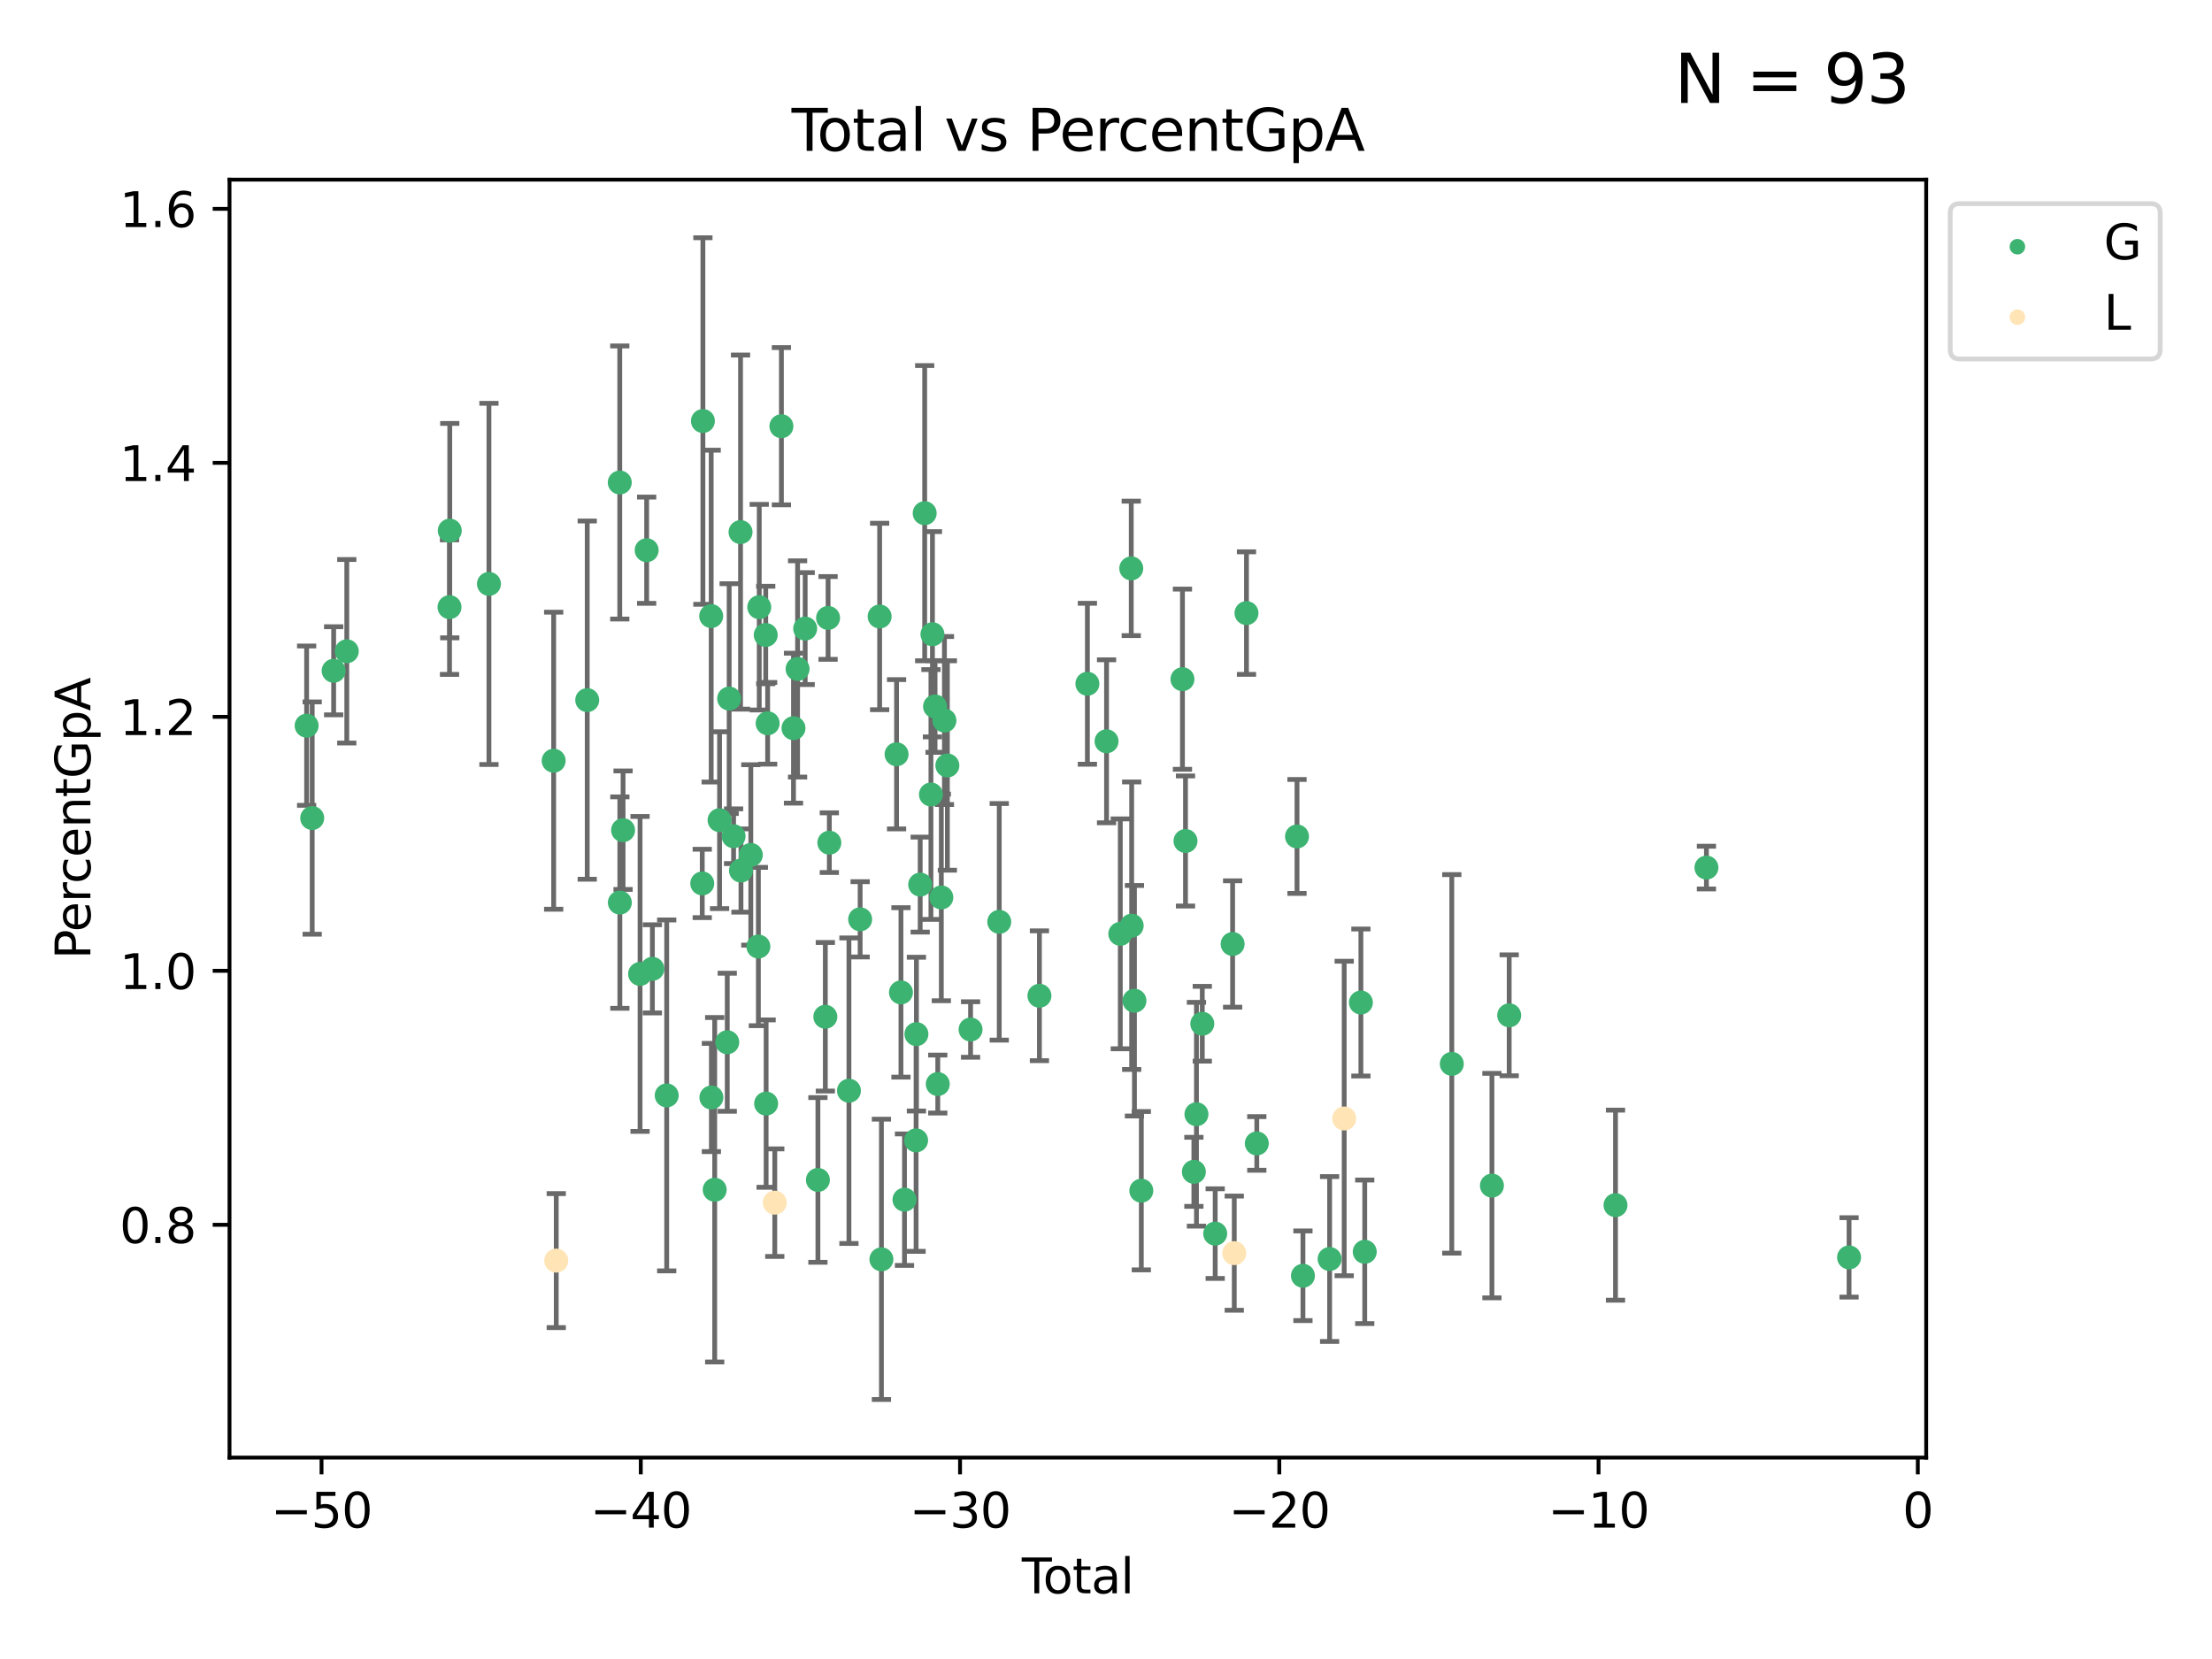 <?xml version="1.0" encoding="utf-8" standalone="no"?>
<!DOCTYPE svg PUBLIC "-//W3C//DTD SVG 1.1//EN"
  "http://www.w3.org/Graphics/SVG/1.1/DTD/svg11.dtd">
<svg xmlns:xlink="http://www.w3.org/1999/xlink" width="460.8pt" height="345.6pt" viewBox="0 0 460.8 345.6" xmlns="http://www.w3.org/2000/svg" version="1.1">
 <defs>
  <style type="text/css">*{stroke-linejoin: round; stroke-linecap: butt}</style>
 </defs>
 <g id="figure_1">
  <g id="patch_1">
   <path d="M 0 345.6 
L 460.8 345.6 
L 460.8 0 
L 0 0 
z
" style="fill: #ffffff"/>
  </g>
  <g id="axes_1">
   <g id="patch_2">
    <path d="M 47.81 303.64 
L 401.26 303.64 
L 401.26 37.422 
L 47.81 37.422 
z
" style="fill: #ffffff"/>
   </g>
   <g id="PathCollection_1">
    <defs>
     <path id="m80cef314b1" d="M 0 1.118 
C 0.297 1.118 0.581 1 0.791 0.791 
C 1 0.581 1.118 0.297 1.118 0 
C 1.118 -0.297 1 -0.581 0.791 -0.791 
C 0.581 -1 0.297 -1.118 0 -1.118 
C -0.297 -1.118 -0.581 -1 -0.791 -0.791 
C -1 -0.581 -1.118 -0.297 -1.118 0 
C -1.118 0.297 -1 0.581 -0.791 0.791 
C -0.581 1 -0.297 1.118 0 1.118 
z
" style="stroke: #3cb371"/>
    </defs>
    <g clip-path="url(#pac801adc3b)">
     <use xlink:href="#m80cef314b1" x="63.876" y="151.168" style="fill: #3cb371; stroke: #3cb371"/>
     <use xlink:href="#m80cef314b1" x="65.037" y="170.414" style="fill: #3cb371; stroke: #3cb371"/>
     <use xlink:href="#m80cef314b1" x="69.506" y="139.733" style="fill: #3cb371; stroke: #3cb371"/>
     <use xlink:href="#m80cef314b1" x="72.242" y="135.672" style="fill: #3cb371; stroke: #3cb371"/>
     <use xlink:href="#m80cef314b1" x="93.643" y="126.475" style="fill: #3cb371; stroke: #3cb371"/>
     <use xlink:href="#m80cef314b1" x="93.694" y="110.541" style="fill: #3cb371; stroke: #3cb371"/>
     <use xlink:href="#m80cef314b1" x="101.857" y="121.637" style="fill: #3cb371; stroke: #3cb371"/>
     <use xlink:href="#m80cef314b1" x="115.339" y="158.471" style="fill: #3cb371; stroke: #3cb371"/>
     <use xlink:href="#m80cef314b1" x="122.33" y="145.846" style="fill: #3cb371; stroke: #3cb371"/>
     <use xlink:href="#m80cef314b1" x="129.109" y="100.513" style="fill: #3cb371; stroke: #3cb371"/>
     <use xlink:href="#m80cef314b1" x="129.127" y="188.023" style="fill: #3cb371; stroke: #3cb371"/>
     <use xlink:href="#m80cef314b1" x="129.799" y="172.94" style="fill: #3cb371; stroke: #3cb371"/>
     <use xlink:href="#m80cef314b1" x="133.335" y="202.889" style="fill: #3cb371; stroke: #3cb371"/>
     <use xlink:href="#m80cef314b1" x="134.71" y="114.62" style="fill: #3cb371; stroke: #3cb371"/>
     <use xlink:href="#m80cef314b1" x="135.902" y="201.827" style="fill: #3cb371; stroke: #3cb371"/>
     <use xlink:href="#m80cef314b1" x="138.886" y="228.194" style="fill: #3cb371; stroke: #3cb371"/>
     <use xlink:href="#m80cef314b1" x="146.291" y="184.036" style="fill: #3cb371; stroke: #3cb371"/>
     <use xlink:href="#m80cef314b1" x="146.428" y="87.704" style="fill: #3cb371; stroke: #3cb371"/>
     <use xlink:href="#m80cef314b1" x="148.153" y="128.342" style="fill: #3cb371; stroke: #3cb371"/>
     <use xlink:href="#m80cef314b1" x="148.195" y="228.627" style="fill: #3cb371; stroke: #3cb371"/>
     <use xlink:href="#m80cef314b1" x="148.885" y="247.847" style="fill: #3cb371; stroke: #3cb371"/>
     <use xlink:href="#m80cef314b1" x="149.9" y="170.862" style="fill: #3cb371; stroke: #3cb371"/>
     <use xlink:href="#m80cef314b1" x="151.502" y="217.119" style="fill: #3cb371; stroke: #3cb371"/>
     <use xlink:href="#m80cef314b1" x="151.897" y="145.529" style="fill: #3cb371; stroke: #3cb371"/>
     <use xlink:href="#m80cef314b1" x="152.82" y="174.198" style="fill: #3cb371; stroke: #3cb371"/>
     <use xlink:href="#m80cef314b1" x="154.268" y="110.844" style="fill: #3cb371; stroke: #3cb371"/>
     <use xlink:href="#m80cef314b1" x="154.358" y="181.348" style="fill: #3cb371; stroke: #3cb371"/>
     <use xlink:href="#m80cef314b1" x="156.409" y="178.099" style="fill: #3cb371; stroke: #3cb371"/>
     <use xlink:href="#m80cef314b1" x="157.983" y="197.18" style="fill: #3cb371; stroke: #3cb371"/>
     <use xlink:href="#m80cef314b1" x="158.166" y="126.485" style="fill: #3cb371; stroke: #3cb371"/>
     <use xlink:href="#m80cef314b1" x="159.515" y="132.279" style="fill: #3cb371; stroke: #3cb371"/>
     <use xlink:href="#m80cef314b1" x="159.597" y="229.899" style="fill: #3cb371; stroke: #3cb371"/>
     <use xlink:href="#m80cef314b1" x="159.915" y="150.675" style="fill: #3cb371; stroke: #3cb371"/>
     <use xlink:href="#m80cef314b1" x="162.781" y="88.788" style="fill: #3cb371; stroke: #3cb371"/>
     <use xlink:href="#m80cef314b1" x="165.3" y="151.691" style="fill: #3cb371; stroke: #3cb371"/>
     <use xlink:href="#m80cef314b1" x="166.152" y="139.35" style="fill: #3cb371; stroke: #3cb371"/>
     <use xlink:href="#m80cef314b1" x="167.733" y="130.946" style="fill: #3cb371; stroke: #3cb371"/>
     <use xlink:href="#m80cef314b1" x="170.386" y="245.803" style="fill: #3cb371; stroke: #3cb371"/>
     <use xlink:href="#m80cef314b1" x="171.932" y="211.812" style="fill: #3cb371; stroke: #3cb371"/>
     <use xlink:href="#m80cef314b1" x="172.505" y="128.728" style="fill: #3cb371; stroke: #3cb371"/>
     <use xlink:href="#m80cef314b1" x="172.766" y="175.546" style="fill: #3cb371; stroke: #3cb371"/>
     <use xlink:href="#m80cef314b1" x="176.851" y="227.215" style="fill: #3cb371; stroke: #3cb371"/>
     <use xlink:href="#m80cef314b1" x="179.184" y="191.51" style="fill: #3cb371; stroke: #3cb371"/>
     <use xlink:href="#m80cef314b1" x="183.245" y="128.425" style="fill: #3cb371; stroke: #3cb371"/>
     <use xlink:href="#m80cef314b1" x="183.616" y="262.341" style="fill: #3cb371; stroke: #3cb371"/>
     <use xlink:href="#m80cef314b1" x="186.771" y="157.127" style="fill: #3cb371; stroke: #3cb371"/>
     <use xlink:href="#m80cef314b1" x="187.687" y="206.737" style="fill: #3cb371; stroke: #3cb371"/>
     <use xlink:href="#m80cef314b1" x="188.421" y="249.914" style="fill: #3cb371; stroke: #3cb371"/>
     <use xlink:href="#m80cef314b1" x="190.838" y="237.564" style="fill: #3cb371; stroke: #3cb371"/>
     <use xlink:href="#m80cef314b1" x="190.907" y="215.426" style="fill: #3cb371; stroke: #3cb371"/>
     <use xlink:href="#m80cef314b1" x="191.692" y="184.276" style="fill: #3cb371; stroke: #3cb371"/>
     <use xlink:href="#m80cef314b1" x="192.63" y="106.905" style="fill: #3cb371; stroke: #3cb371"/>
     <use xlink:href="#m80cef314b1" x="193.932" y="165.506" style="fill: #3cb371; stroke: #3cb371"/>
     <use xlink:href="#m80cef314b1" x="194.246" y="132.125" style="fill: #3cb371; stroke: #3cb371"/>
     <use xlink:href="#m80cef314b1" x="194.788" y="147.169" style="fill: #3cb371; stroke: #3cb371"/>
     <use xlink:href="#m80cef314b1" x="195.356" y="225.827" style="fill: #3cb371; stroke: #3cb371"/>
     <use xlink:href="#m80cef314b1" x="196.095" y="186.953" style="fill: #3cb371; stroke: #3cb371"/>
     <use xlink:href="#m80cef314b1" x="196.744" y="150.099" style="fill: #3cb371; stroke: #3cb371"/>
     <use xlink:href="#m80cef314b1" x="197.355" y="159.463" style="fill: #3cb371; stroke: #3cb371"/>
     <use xlink:href="#m80cef314b1" x="202.186" y="214.466" style="fill: #3cb371; stroke: #3cb371"/>
     <use xlink:href="#m80cef314b1" x="208.162" y="192.036" style="fill: #3cb371; stroke: #3cb371"/>
     <use xlink:href="#m80cef314b1" x="216.532" y="207.434" style="fill: #3cb371; stroke: #3cb371"/>
     <use xlink:href="#m80cef314b1" x="226.525" y="142.439" style="fill: #3cb371; stroke: #3cb371"/>
     <use xlink:href="#m80cef314b1" x="230.513" y="154.423" style="fill: #3cb371; stroke: #3cb371"/>
     <use xlink:href="#m80cef314b1" x="233.378" y="194.539" style="fill: #3cb371; stroke: #3cb371"/>
     <use xlink:href="#m80cef314b1" x="235.66" y="118.404" style="fill: #3cb371; stroke: #3cb371"/>
     <use xlink:href="#m80cef314b1" x="235.749" y="192.84" style="fill: #3cb371; stroke: #3cb371"/>
     <use xlink:href="#m80cef314b1" x="236.328" y="208.472" style="fill: #3cb371; stroke: #3cb371"/>
     <use xlink:href="#m80cef314b1" x="237.758" y="248.041" style="fill: #3cb371; stroke: #3cb371"/>
     <use xlink:href="#m80cef314b1" x="246.326" y="141.488" style="fill: #3cb371; stroke: #3cb371"/>
     <use xlink:href="#m80cef314b1" x="246.962" y="175.193" style="fill: #3cb371; stroke: #3cb371"/>
     <use xlink:href="#m80cef314b1" x="248.707" y="244.113" style="fill: #3cb371; stroke: #3cb371"/>
     <use xlink:href="#m80cef314b1" x="249.244" y="232.113" style="fill: #3cb371; stroke: #3cb371"/>
     <use xlink:href="#m80cef314b1" x="250.458" y="213.266" style="fill: #3cb371; stroke: #3cb371"/>
     <use xlink:href="#m80cef314b1" x="253.148" y="256.985" style="fill: #3cb371; stroke: #3cb371"/>
     <use xlink:href="#m80cef314b1" x="256.777" y="196.651" style="fill: #3cb371; stroke: #3cb371"/>
     <use xlink:href="#m80cef314b1" x="259.666" y="127.718" style="fill: #3cb371; stroke: #3cb371"/>
     <use xlink:href="#m80cef314b1" x="261.815" y="238.196" style="fill: #3cb371; stroke: #3cb371"/>
     <use xlink:href="#m80cef314b1" x="270.191" y="174.248" style="fill: #3cb371; stroke: #3cb371"/>
     <use xlink:href="#m80cef314b1" x="271.427" y="265.766" style="fill: #3cb371; stroke: #3cb371"/>
     <use xlink:href="#m80cef314b1" x="276.983" y="262.275" style="fill: #3cb371; stroke: #3cb371"/>
     <use xlink:href="#m80cef314b1" x="283.501" y="208.841" style="fill: #3cb371; stroke: #3cb371"/>
     <use xlink:href="#m80cef314b1" x="284.301" y="260.772" style="fill: #3cb371; stroke: #3cb371"/>
     <use xlink:href="#m80cef314b1" x="302.436" y="221.624" style="fill: #3cb371; stroke: #3cb371"/>
     <use xlink:href="#m80cef314b1" x="310.795" y="246.982" style="fill: #3cb371; stroke: #3cb371"/>
     <use xlink:href="#m80cef314b1" x="314.392" y="211.509" style="fill: #3cb371; stroke: #3cb371"/>
     <use xlink:href="#m80cef314b1" x="336.538" y="251.055" style="fill: #3cb371; stroke: #3cb371"/>
     <use xlink:href="#m80cef314b1" x="355.481" y="180.734" style="fill: #3cb371; stroke: #3cb371"/>
     <use xlink:href="#m80cef314b1" x="385.194" y="261.938" style="fill: #3cb371; stroke: #3cb371"/>
    </g>
   </g>
   <g id="PathCollection_2">
    <defs>
     <path id="ma231e6ae6c" d="M 0 1.118 
C 0.297 1.118 0.581 1 0.791 0.791 
C 1 0.581 1.118 0.297 1.118 0 
C 1.118 -0.297 1 -0.581 0.791 -0.791 
C 0.581 -1 0.297 -1.118 0 -1.118 
C -0.297 -1.118 -0.581 -1 -0.791 -0.791 
C -1 -0.581 -1.118 -0.297 -1.118 0 
C -1.118 0.297 -1 0.581 -0.791 0.791 
C -0.581 1 -0.297 1.118 0 1.118 
z
" style="stroke: #ffe4b5"/>
    </defs>
    <g clip-path="url(#pac801adc3b)">
     <use xlink:href="#ma231e6ae6c" x="115.877" y="262.606" style="fill: #ffe4b5; stroke: #ffe4b5"/>
     <use xlink:href="#ma231e6ae6c" x="161.399" y="250.538" style="fill: #ffe4b5; stroke: #ffe4b5"/>
     <use xlink:href="#ma231e6ae6c" x="257.12" y="261.053" style="fill: #ffe4b5; stroke: #ffe4b5"/>
     <use xlink:href="#ma231e6ae6c" x="280.02" y="233" style="fill: #ffe4b5; stroke: #ffe4b5"/>
    </g>
   </g>
   <g id="matplotlib.axis_1">
    <g id="xtick_1">
     <g id="line2d_1">
      <defs>
       <path id="m4b5a9f0a78" d="M 0 0 
L 0 3.5 
" style="stroke: #000000; stroke-width: 0.8"/>
      </defs>
      <g>
       <use xlink:href="#m4b5a9f0a78" x="66.981" y="303.64" style="stroke: #000000; stroke-width: 0.8"/>
      </g>
     </g>
     <g id="text_1">
      <!-- −50 -->
      <g transform="translate(56.429 318.238)scale(0.1 -0.1)">
       <defs>
        <path id="DejaVuSans-2212" d="M 678 2272 
L 4684 2272 
L 4684 1741 
L 678 1741 
L 678 2272 
z
" transform="scale(0.016)"/>
        <path id="DejaVuSans-35" d="M 691 4666 
L 3169 4666 
L 3169 4134 
L 1269 4134 
L 1269 2991 
Q 1406 3038 1543 3061 
Q 1681 3084 1819 3084 
Q 2600 3084 3056 2656 
Q 3513 2228 3513 1497 
Q 3513 744 3044 326 
Q 2575 -91 1722 -91 
Q 1428 -91 1123 -41 
Q 819 9 494 109 
L 494 744 
Q 775 591 1075 516 
Q 1375 441 1709 441 
Q 2250 441 2565 725 
Q 2881 1009 2881 1497 
Q 2881 1984 2565 2268 
Q 2250 2553 1709 2553 
Q 1456 2553 1204 2497 
Q 953 2441 691 2322 
L 691 4666 
z
" transform="scale(0.016)"/>
        <path id="DejaVuSans-30" d="M 2034 4250 
Q 1547 4250 1301 3770 
Q 1056 3291 1056 2328 
Q 1056 1369 1301 889 
Q 1547 409 2034 409 
Q 2525 409 2770 889 
Q 3016 1369 3016 2328 
Q 3016 3291 2770 3770 
Q 2525 4250 2034 4250 
z
M 2034 4750 
Q 2819 4750 3233 4129 
Q 3647 3509 3647 2328 
Q 3647 1150 3233 529 
Q 2819 -91 2034 -91 
Q 1250 -91 836 529 
Q 422 1150 422 2328 
Q 422 3509 836 4129 
Q 1250 4750 2034 4750 
z
" transform="scale(0.016)"/>
       </defs>
       <use xlink:href="#DejaVuSans-2212"/>
       <use xlink:href="#DejaVuSans-35" x="83.789"/>
       <use xlink:href="#DejaVuSans-30" x="147.412"/>
      </g>
     </g>
    </g>
    <g id="xtick_2">
     <g id="line2d_2">
      <g>
       <use xlink:href="#m4b5a9f0a78" x="133.488" y="303.64" style="stroke: #000000; stroke-width: 0.8"/>
      </g>
     </g>
     <g id="text_2">
      <!-- −40 -->
      <g transform="translate(122.936 318.238)scale(0.1 -0.1)">
       <defs>
        <path id="DejaVuSans-34" d="M 2419 4116 
L 825 1625 
L 2419 1625 
L 2419 4116 
z
M 2253 4666 
L 3047 4666 
L 3047 1625 
L 3713 1625 
L 3713 1100 
L 3047 1100 
L 3047 0 
L 2419 0 
L 2419 1100 
L 313 1100 
L 313 1709 
L 2253 4666 
z
" transform="scale(0.016)"/>
       </defs>
       <use xlink:href="#DejaVuSans-2212"/>
       <use xlink:href="#DejaVuSans-34" x="83.789"/>
       <use xlink:href="#DejaVuSans-30" x="147.412"/>
      </g>
     </g>
    </g>
    <g id="xtick_3">
     <g id="line2d_3">
      <g>
       <use xlink:href="#m4b5a9f0a78" x="199.995" y="303.64" style="stroke: #000000; stroke-width: 0.8"/>
      </g>
     </g>
     <g id="text_3">
      <!-- −30 -->
      <g transform="translate(189.443 318.238)scale(0.1 -0.1)">
       <defs>
        <path id="DejaVuSans-33" d="M 2597 2516 
Q 3050 2419 3304 2112 
Q 3559 1806 3559 1356 
Q 3559 666 3084 287 
Q 2609 -91 1734 -91 
Q 1441 -91 1130 -33 
Q 819 25 488 141 
L 488 750 
Q 750 597 1062 519 
Q 1375 441 1716 441 
Q 2309 441 2620 675 
Q 2931 909 2931 1356 
Q 2931 1769 2642 2001 
Q 2353 2234 1838 2234 
L 1294 2234 
L 1294 2753 
L 1863 2753 
Q 2328 2753 2575 2939 
Q 2822 3125 2822 3475 
Q 2822 3834 2567 4026 
Q 2313 4219 1838 4219 
Q 1578 4219 1281 4162 
Q 984 4106 628 3988 
L 628 4550 
Q 988 4650 1302 4700 
Q 1616 4750 1894 4750 
Q 2613 4750 3031 4423 
Q 3450 4097 3450 3541 
Q 3450 3153 3228 2886 
Q 3006 2619 2597 2516 
z
" transform="scale(0.016)"/>
       </defs>
       <use xlink:href="#DejaVuSans-2212"/>
       <use xlink:href="#DejaVuSans-33" x="83.789"/>
       <use xlink:href="#DejaVuSans-30" x="147.412"/>
      </g>
     </g>
    </g>
    <g id="xtick_4">
     <g id="line2d_4">
      <g>
       <use xlink:href="#m4b5a9f0a78" x="266.502" y="303.64" style="stroke: #000000; stroke-width: 0.8"/>
      </g>
     </g>
     <g id="text_4">
      <!-- −20 -->
      <g transform="translate(255.95 318.238)scale(0.1 -0.1)">
       <defs>
        <path id="DejaVuSans-32" d="M 1228 531 
L 3431 531 
L 3431 0 
L 469 0 
L 469 531 
Q 828 903 1448 1529 
Q 2069 2156 2228 2338 
Q 2531 2678 2651 2914 
Q 2772 3150 2772 3378 
Q 2772 3750 2511 3984 
Q 2250 4219 1831 4219 
Q 1534 4219 1204 4116 
Q 875 4013 500 3803 
L 500 4441 
Q 881 4594 1212 4672 
Q 1544 4750 1819 4750 
Q 2544 4750 2975 4387 
Q 3406 4025 3406 3419 
Q 3406 3131 3298 2873 
Q 3191 2616 2906 2266 
Q 2828 2175 2409 1742 
Q 1991 1309 1228 531 
z
" transform="scale(0.016)"/>
       </defs>
       <use xlink:href="#DejaVuSans-2212"/>
       <use xlink:href="#DejaVuSans-32" x="83.789"/>
       <use xlink:href="#DejaVuSans-30" x="147.412"/>
      </g>
     </g>
    </g>
    <g id="xtick_5">
     <g id="line2d_5">
      <g>
       <use xlink:href="#m4b5a9f0a78" x="333.009" y="303.64" style="stroke: #000000; stroke-width: 0.8"/>
      </g>
     </g>
     <g id="text_5">
      <!-- −10 -->
      <g transform="translate(322.457 318.238)scale(0.1 -0.1)">
       <defs>
        <path id="DejaVuSans-31" d="M 794 531 
L 1825 531 
L 1825 4091 
L 703 3866 
L 703 4441 
L 1819 4666 
L 2450 4666 
L 2450 531 
L 3481 531 
L 3481 0 
L 794 0 
L 794 531 
z
" transform="scale(0.016)"/>
       </defs>
       <use xlink:href="#DejaVuSans-2212"/>
       <use xlink:href="#DejaVuSans-31" x="83.789"/>
       <use xlink:href="#DejaVuSans-30" x="147.412"/>
      </g>
     </g>
    </g>
    <g id="xtick_6">
     <g id="line2d_6">
      <g>
       <use xlink:href="#m4b5a9f0a78" x="399.516" y="303.64" style="stroke: #000000; stroke-width: 0.8"/>
      </g>
     </g>
     <g id="text_6">
      <!-- 0 -->
      <g transform="translate(396.335 318.238)scale(0.1 -0.1)">
       <use xlink:href="#DejaVuSans-30"/>
      </g>
     </g>
    </g>
    <g id="text_7">
     <!-- Total -->
     <g transform="translate(212.858 331.917)scale(0.1 -0.1)">
      <defs>
       <path id="DejaVuSans-54" d="M -19 4666 
L 3928 4666 
L 3928 4134 
L 2272 4134 
L 2272 0 
L 1638 0 
L 1638 4134 
L -19 4134 
L -19 4666 
z
" transform="scale(0.016)"/>
       <path id="DejaVuSans-6f" d="M 1959 3097 
Q 1497 3097 1228 2736 
Q 959 2375 959 1747 
Q 959 1119 1226 758 
Q 1494 397 1959 397 
Q 2419 397 2687 759 
Q 2956 1122 2956 1747 
Q 2956 2369 2687 2733 
Q 2419 3097 1959 3097 
z
M 1959 3584 
Q 2709 3584 3137 3096 
Q 3566 2609 3566 1747 
Q 3566 888 3137 398 
Q 2709 -91 1959 -91 
Q 1206 -91 779 398 
Q 353 888 353 1747 
Q 353 2609 779 3096 
Q 1206 3584 1959 3584 
z
" transform="scale(0.016)"/>
       <path id="DejaVuSans-74" d="M 1172 4494 
L 1172 3500 
L 2356 3500 
L 2356 3053 
L 1172 3053 
L 1172 1153 
Q 1172 725 1289 603 
Q 1406 481 1766 481 
L 2356 481 
L 2356 0 
L 1766 0 
Q 1100 0 847 248 
Q 594 497 594 1153 
L 594 3053 
L 172 3053 
L 172 3500 
L 594 3500 
L 594 4494 
L 1172 4494 
z
" transform="scale(0.016)"/>
       <path id="DejaVuSans-61" d="M 2194 1759 
Q 1497 1759 1228 1600 
Q 959 1441 959 1056 
Q 959 750 1161 570 
Q 1363 391 1709 391 
Q 2188 391 2477 730 
Q 2766 1069 2766 1631 
L 2766 1759 
L 2194 1759 
z
M 3341 1997 
L 3341 0 
L 2766 0 
L 2766 531 
Q 2569 213 2275 61 
Q 1981 -91 1556 -91 
Q 1019 -91 701 211 
Q 384 513 384 1019 
Q 384 1609 779 1909 
Q 1175 2209 1959 2209 
L 2766 2209 
L 2766 2266 
Q 2766 2663 2505 2880 
Q 2244 3097 1772 3097 
Q 1472 3097 1187 3025 
Q 903 2953 641 2809 
L 641 3341 
Q 956 3463 1253 3523 
Q 1550 3584 1831 3584 
Q 2591 3584 2966 3190 
Q 3341 2797 3341 1997 
z
" transform="scale(0.016)"/>
       <path id="DejaVuSans-6c" d="M 603 4863 
L 1178 4863 
L 1178 0 
L 603 0 
L 603 4863 
z
" transform="scale(0.016)"/>
      </defs>
      <use xlink:href="#DejaVuSans-54"/>
      <use xlink:href="#DejaVuSans-6f" x="44.084"/>
      <use xlink:href="#DejaVuSans-74" x="105.266"/>
      <use xlink:href="#DejaVuSans-61" x="144.475"/>
      <use xlink:href="#DejaVuSans-6c" x="205.754"/>
     </g>
    </g>
   </g>
   <g id="matplotlib.axis_2">
    <g id="ytick_1">
     <g id="line2d_7">
      <defs>
       <path id="mbb2323a401" d="M 0 0 
L -3.5 0 
" style="stroke: #000000; stroke-width: 0.8"/>
      </defs>
      <g>
       <use xlink:href="#mbb2323a401" x="47.81" y="255.148" style="stroke: #000000; stroke-width: 0.8"/>
      </g>
     </g>
     <g id="text_8">
      <!-- 0.8 -->
      <g transform="translate(24.907 258.947)scale(0.1 -0.1)">
       <defs>
        <path id="DejaVuSans-2e" d="M 684 794 
L 1344 794 
L 1344 0 
L 684 0 
L 684 794 
z
" transform="scale(0.016)"/>
        <path id="DejaVuSans-38" d="M 2034 2216 
Q 1584 2216 1326 1975 
Q 1069 1734 1069 1313 
Q 1069 891 1326 650 
Q 1584 409 2034 409 
Q 2484 409 2743 651 
Q 3003 894 3003 1313 
Q 3003 1734 2745 1975 
Q 2488 2216 2034 2216 
z
M 1403 2484 
Q 997 2584 770 2862 
Q 544 3141 544 3541 
Q 544 4100 942 4425 
Q 1341 4750 2034 4750 
Q 2731 4750 3128 4425 
Q 3525 4100 3525 3541 
Q 3525 3141 3298 2862 
Q 3072 2584 2669 2484 
Q 3125 2378 3379 2068 
Q 3634 1759 3634 1313 
Q 3634 634 3220 271 
Q 2806 -91 2034 -91 
Q 1263 -91 848 271 
Q 434 634 434 1313 
Q 434 1759 690 2068 
Q 947 2378 1403 2484 
z
M 1172 3481 
Q 1172 3119 1398 2916 
Q 1625 2713 2034 2713 
Q 2441 2713 2670 2916 
Q 2900 3119 2900 3481 
Q 2900 3844 2670 4047 
Q 2441 4250 2034 4250 
Q 1625 4250 1398 4047 
Q 1172 3844 1172 3481 
z
" transform="scale(0.016)"/>
       </defs>
       <use xlink:href="#DejaVuSans-30"/>
       <use xlink:href="#DejaVuSans-2e" x="63.623"/>
       <use xlink:href="#DejaVuSans-38" x="95.41"/>
      </g>
     </g>
    </g>
    <g id="ytick_2">
     <g id="line2d_8">
      <g>
       <use xlink:href="#mbb2323a401" x="47.81" y="202.236" style="stroke: #000000; stroke-width: 0.8"/>
      </g>
     </g>
     <g id="text_9">
      <!-- 1.0 -->
      <g transform="translate(24.907 206.036)scale(0.1 -0.1)">
       <use xlink:href="#DejaVuSans-31"/>
       <use xlink:href="#DejaVuSans-2e" x="63.623"/>
       <use xlink:href="#DejaVuSans-30" x="95.41"/>
      </g>
     </g>
    </g>
    <g id="ytick_3">
     <g id="line2d_9">
      <g>
       <use xlink:href="#mbb2323a401" x="47.81" y="149.325" style="stroke: #000000; stroke-width: 0.8"/>
      </g>
     </g>
     <g id="text_10">
      <!-- 1.2 -->
      <g transform="translate(24.907 153.124)scale(0.1 -0.1)">
       <use xlink:href="#DejaVuSans-31"/>
       <use xlink:href="#DejaVuSans-2e" x="63.623"/>
       <use xlink:href="#DejaVuSans-32" x="95.41"/>
      </g>
     </g>
    </g>
    <g id="ytick_4">
     <g id="line2d_10">
      <g>
       <use xlink:href="#mbb2323a401" x="47.81" y="96.414" style="stroke: #000000; stroke-width: 0.8"/>
      </g>
     </g>
     <g id="text_11">
      <!-- 1.4 -->
      <g transform="translate(24.907 100.213)scale(0.1 -0.1)">
       <use xlink:href="#DejaVuSans-31"/>
       <use xlink:href="#DejaVuSans-2e" x="63.623"/>
       <use xlink:href="#DejaVuSans-34" x="95.41"/>
      </g>
     </g>
    </g>
    <g id="ytick_5">
     <g id="line2d_11">
      <g>
       <use xlink:href="#mbb2323a401" x="47.81" y="43.503" style="stroke: #000000; stroke-width: 0.8"/>
      </g>
     </g>
     <g id="text_12">
      <!-- 1.6 -->
      <g transform="translate(24.907 47.302)scale(0.1 -0.1)">
       <defs>
        <path id="DejaVuSans-36" d="M 2113 2584 
Q 1688 2584 1439 2293 
Q 1191 2003 1191 1497 
Q 1191 994 1439 701 
Q 1688 409 2113 409 
Q 2538 409 2786 701 
Q 3034 994 3034 1497 
Q 3034 2003 2786 2293 
Q 2538 2584 2113 2584 
z
M 3366 4563 
L 3366 3988 
Q 3128 4100 2886 4159 
Q 2644 4219 2406 4219 
Q 1781 4219 1451 3797 
Q 1122 3375 1075 2522 
Q 1259 2794 1537 2939 
Q 1816 3084 2150 3084 
Q 2853 3084 3261 2657 
Q 3669 2231 3669 1497 
Q 3669 778 3244 343 
Q 2819 -91 2113 -91 
Q 1303 -91 875 529 
Q 447 1150 447 2328 
Q 447 3434 972 4092 
Q 1497 4750 2381 4750 
Q 2619 4750 2861 4703 
Q 3103 4656 3366 4563 
z
" transform="scale(0.016)"/>
       </defs>
       <use xlink:href="#DejaVuSans-31"/>
       <use xlink:href="#DejaVuSans-2e" x="63.623"/>
       <use xlink:href="#DejaVuSans-36" x="95.41"/>
      </g>
     </g>
    </g>
    <g id="text_13">
     <!-- PercentGpA -->
     <g transform="translate(18.827 199.807)rotate(-90)scale(0.1 -0.1)">
      <defs>
       <path id="DejaVuSans-50" d="M 1259 4147 
L 1259 2394 
L 2053 2394 
Q 2494 2394 2734 2622 
Q 2975 2850 2975 3272 
Q 2975 3691 2734 3919 
Q 2494 4147 2053 4147 
L 1259 4147 
z
M 628 4666 
L 2053 4666 
Q 2838 4666 3239 4311 
Q 3641 3956 3641 3272 
Q 3641 2581 3239 2228 
Q 2838 1875 2053 1875 
L 1259 1875 
L 1259 0 
L 628 0 
L 628 4666 
z
" transform="scale(0.016)"/>
       <path id="DejaVuSans-65" d="M 3597 1894 
L 3597 1613 
L 953 1613 
Q 991 1019 1311 708 
Q 1631 397 2203 397 
Q 2534 397 2845 478 
Q 3156 559 3463 722 
L 3463 178 
Q 3153 47 2828 -22 
Q 2503 -91 2169 -91 
Q 1331 -91 842 396 
Q 353 884 353 1716 
Q 353 2575 817 3079 
Q 1281 3584 2069 3584 
Q 2775 3584 3186 3129 
Q 3597 2675 3597 1894 
z
M 3022 2063 
Q 3016 2534 2758 2815 
Q 2500 3097 2075 3097 
Q 1594 3097 1305 2825 
Q 1016 2553 972 2059 
L 3022 2063 
z
" transform="scale(0.016)"/>
       <path id="DejaVuSans-72" d="M 2631 2963 
Q 2534 3019 2420 3045 
Q 2306 3072 2169 3072 
Q 1681 3072 1420 2755 
Q 1159 2438 1159 1844 
L 1159 0 
L 581 0 
L 581 3500 
L 1159 3500 
L 1159 2956 
Q 1341 3275 1631 3429 
Q 1922 3584 2338 3584 
Q 2397 3584 2469 3576 
Q 2541 3569 2628 3553 
L 2631 2963 
z
" transform="scale(0.016)"/>
       <path id="DejaVuSans-63" d="M 3122 3366 
L 3122 2828 
Q 2878 2963 2633 3030 
Q 2388 3097 2138 3097 
Q 1578 3097 1268 2742 
Q 959 2388 959 1747 
Q 959 1106 1268 751 
Q 1578 397 2138 397 
Q 2388 397 2633 464 
Q 2878 531 3122 666 
L 3122 134 
Q 2881 22 2623 -34 
Q 2366 -91 2075 -91 
Q 1284 -91 818 406 
Q 353 903 353 1747 
Q 353 2603 823 3093 
Q 1294 3584 2113 3584 
Q 2378 3584 2631 3529 
Q 2884 3475 3122 3366 
z
" transform="scale(0.016)"/>
       <path id="DejaVuSans-6e" d="M 3513 2113 
L 3513 0 
L 2938 0 
L 2938 2094 
Q 2938 2591 2744 2837 
Q 2550 3084 2163 3084 
Q 1697 3084 1428 2787 
Q 1159 2491 1159 1978 
L 1159 0 
L 581 0 
L 581 3500 
L 1159 3500 
L 1159 2956 
Q 1366 3272 1645 3428 
Q 1925 3584 2291 3584 
Q 2894 3584 3203 3211 
Q 3513 2838 3513 2113 
z
" transform="scale(0.016)"/>
       <path id="DejaVuSans-47" d="M 3809 666 
L 3809 1919 
L 2778 1919 
L 2778 2438 
L 4434 2438 
L 4434 434 
Q 4069 175 3628 42 
Q 3188 -91 2688 -91 
Q 1594 -91 976 548 
Q 359 1188 359 2328 
Q 359 3472 976 4111 
Q 1594 4750 2688 4750 
Q 3144 4750 3555 4637 
Q 3966 4525 4313 4306 
L 4313 3634 
Q 3963 3931 3569 4081 
Q 3175 4231 2741 4231 
Q 1884 4231 1454 3753 
Q 1025 3275 1025 2328 
Q 1025 1384 1454 906 
Q 1884 428 2741 428 
Q 3075 428 3337 486 
Q 3600 544 3809 666 
z
" transform="scale(0.016)"/>
       <path id="DejaVuSans-70" d="M 1159 525 
L 1159 -1331 
L 581 -1331 
L 581 3500 
L 1159 3500 
L 1159 2969 
Q 1341 3281 1617 3432 
Q 1894 3584 2278 3584 
Q 2916 3584 3314 3078 
Q 3713 2572 3713 1747 
Q 3713 922 3314 415 
Q 2916 -91 2278 -91 
Q 1894 -91 1617 61 
Q 1341 213 1159 525 
z
M 3116 1747 
Q 3116 2381 2855 2742 
Q 2594 3103 2138 3103 
Q 1681 3103 1420 2742 
Q 1159 2381 1159 1747 
Q 1159 1113 1420 752 
Q 1681 391 2138 391 
Q 2594 391 2855 752 
Q 3116 1113 3116 1747 
z
" transform="scale(0.016)"/>
       <path id="DejaVuSans-41" d="M 2188 4044 
L 1331 1722 
L 3047 1722 
L 2188 4044 
z
M 1831 4666 
L 2547 4666 
L 4325 0 
L 3669 0 
L 3244 1197 
L 1141 1197 
L 716 0 
L 50 0 
L 1831 4666 
z
" transform="scale(0.016)"/>
      </defs>
      <use xlink:href="#DejaVuSans-50"/>
      <use xlink:href="#DejaVuSans-65" x="56.678"/>
      <use xlink:href="#DejaVuSans-72" x="118.201"/>
      <use xlink:href="#DejaVuSans-63" x="157.064"/>
      <use xlink:href="#DejaVuSans-65" x="212.045"/>
      <use xlink:href="#DejaVuSans-6e" x="273.568"/>
      <use xlink:href="#DejaVuSans-74" x="336.947"/>
      <use xlink:href="#DejaVuSans-47" x="376.156"/>
      <use xlink:href="#DejaVuSans-70" x="453.646"/>
      <use xlink:href="#DejaVuSans-41" x="517.123"/>
     </g>
    </g>
   </g>
   <g id="LineCollection_1">
    <path d="M 63.876 167.76 
L 63.876 134.575 
" clip-path="url(#pac801adc3b)" style="fill: none; stroke: #696969"/>
    <path d="M 65.037 194.607 
L 65.037 146.221 
" clip-path="url(#pac801adc3b)" style="fill: none; stroke: #696969"/>
    <path d="M 69.506 148.908 
L 69.506 130.559 
" clip-path="url(#pac801adc3b)" style="fill: none; stroke: #696969"/>
    <path d="M 72.242 154.787 
L 72.242 116.558 
" clip-path="url(#pac801adc3b)" style="fill: none; stroke: #696969"/>
    <path d="M 93.643 140.49 
L 93.643 112.46 
" clip-path="url(#pac801adc3b)" style="fill: none; stroke: #696969"/>
    <path d="M 93.694 132.872 
L 93.694 88.21 
" clip-path="url(#pac801adc3b)" style="fill: none; stroke: #696969"/>
    <path d="M 101.857 159.255 
L 101.857 84.018 
" clip-path="url(#pac801adc3b)" style="fill: none; stroke: #696969"/>
    <path d="M 115.339 189.406 
L 115.339 127.535 
" clip-path="url(#pac801adc3b)" style="fill: none; stroke: #696969"/>
    <path d="M 122.33 183.162 
L 122.33 108.53 
" clip-path="url(#pac801adc3b)" style="fill: none; stroke: #696969"/>
    <path d="M 129.109 128.957 
L 129.109 72.068 
" clip-path="url(#pac801adc3b)" style="fill: none; stroke: #696969"/>
    <path d="M 129.127 210.044 
L 129.127 166.002 
" clip-path="url(#pac801adc3b)" style="fill: none; stroke: #696969"/>
    <path d="M 129.799 185.283 
L 129.799 160.598 
" clip-path="url(#pac801adc3b)" style="fill: none; stroke: #696969"/>
    <path d="M 133.335 235.693 
L 133.335 170.085 
" clip-path="url(#pac801adc3b)" style="fill: none; stroke: #696969"/>
    <path d="M 134.71 125.69 
L 134.71 103.55 
" clip-path="url(#pac801adc3b)" style="fill: none; stroke: #696969"/>
    <path d="M 135.902 211.011 
L 135.902 192.644 
" clip-path="url(#pac801adc3b)" style="fill: none; stroke: #696969"/>
    <path d="M 138.886 264.744 
L 138.886 191.643 
" clip-path="url(#pac801adc3b)" style="fill: none; stroke: #696969"/>
    <path d="M 146.291 191.155 
L 146.291 176.917 
" clip-path="url(#pac801adc3b)" style="fill: none; stroke: #696969"/>
    <path d="M 146.428 125.885 
L 146.428 49.523 
" clip-path="url(#pac801adc3b)" style="fill: none; stroke: #696969"/>
    <path d="M 148.153 162.905 
L 148.153 93.78 
" clip-path="url(#pac801adc3b)" style="fill: none; stroke: #696969"/>
    <path d="M 148.195 239.9 
L 148.195 217.354 
" clip-path="url(#pac801adc3b)" style="fill: none; stroke: #696969"/>
    <path d="M 148.885 283.727 
L 148.885 211.968 
" clip-path="url(#pac801adc3b)" style="fill: none; stroke: #696969"/>
    <path d="M 149.9 189.279 
L 149.9 152.445 
" clip-path="url(#pac801adc3b)" style="fill: none; stroke: #696969"/>
    <path d="M 151.502 231.499 
L 151.502 202.739 
" clip-path="url(#pac801adc3b)" style="fill: none; stroke: #696969"/>
    <path d="M 151.897 169.465 
L 151.897 121.593 
" clip-path="url(#pac801adc3b)" style="fill: none; stroke: #696969"/>
    <path d="M 152.82 179.897 
L 152.82 168.499 
" clip-path="url(#pac801adc3b)" style="fill: none; stroke: #696969"/>
    <path d="M 154.268 147.728 
L 154.268 73.96 
" clip-path="url(#pac801adc3b)" style="fill: none; stroke: #696969"/>
    <path d="M 154.358 190.015 
L 154.358 172.681 
" clip-path="url(#pac801adc3b)" style="fill: none; stroke: #696969"/>
    <path d="M 156.409 196.891 
L 156.409 159.307 
" clip-path="url(#pac801adc3b)" style="fill: none; stroke: #696969"/>
    <path d="M 157.983 213.673 
L 157.983 180.687 
" clip-path="url(#pac801adc3b)" style="fill: none; stroke: #696969"/>
    <path d="M 158.166 147.902 
L 158.166 105.069 
" clip-path="url(#pac801adc3b)" style="fill: none; stroke: #696969"/>
    <path d="M 159.515 142.431 
L 159.515 122.128 
" clip-path="url(#pac801adc3b)" style="fill: none; stroke: #696969"/>
    <path d="M 159.597 247.333 
L 159.597 212.466 
" clip-path="url(#pac801adc3b)" style="fill: none; stroke: #696969"/>
    <path d="M 159.915 159.181 
L 159.915 142.168 
" clip-path="url(#pac801adc3b)" style="fill: none; stroke: #696969"/>
    <path d="M 162.781 105.168 
L 162.781 72.408 
" clip-path="url(#pac801adc3b)" style="fill: none; stroke: #696969"/>
    <path d="M 165.3 167.309 
L 165.3 136.074 
" clip-path="url(#pac801adc3b)" style="fill: none; stroke: #696969"/>
    <path d="M 166.152 161.874 
L 166.152 116.826 
" clip-path="url(#pac801adc3b)" style="fill: none; stroke: #696969"/>
    <path d="M 167.733 142.602 
L 167.733 119.289 
" clip-path="url(#pac801adc3b)" style="fill: none; stroke: #696969"/>
    <path d="M 170.386 262.959 
L 170.386 228.648 
" clip-path="url(#pac801adc3b)" style="fill: none; stroke: #696969"/>
    <path d="M 171.932 227.285 
L 171.932 196.339 
" clip-path="url(#pac801adc3b)" style="fill: none; stroke: #696969"/>
    <path d="M 172.505 137.347 
L 172.505 120.109 
" clip-path="url(#pac801adc3b)" style="fill: none; stroke: #696969"/>
    <path d="M 172.766 181.762 
L 172.766 169.33 
" clip-path="url(#pac801adc3b)" style="fill: none; stroke: #696969"/>
    <path d="M 176.851 259.036 
L 176.851 195.393 
" clip-path="url(#pac801adc3b)" style="fill: none; stroke: #696969"/>
    <path d="M 179.184 199.352 
L 179.184 183.668 
" clip-path="url(#pac801adc3b)" style="fill: none; stroke: #696969"/>
    <path d="M 183.245 147.845 
L 183.245 109.005 
" clip-path="url(#pac801adc3b)" style="fill: none; stroke: #696969"/>
    <path d="M 183.616 291.539 
L 183.616 233.143 
" clip-path="url(#pac801adc3b)" style="fill: none; stroke: #696969"/>
    <path d="M 186.771 172.674 
L 186.771 141.58 
" clip-path="url(#pac801adc3b)" style="fill: none; stroke: #696969"/>
    <path d="M 187.687 224.385 
L 187.687 189.088 
" clip-path="url(#pac801adc3b)" style="fill: none; stroke: #696969"/>
    <path d="M 188.421 263.608 
L 188.421 236.22 
" clip-path="url(#pac801adc3b)" style="fill: none; stroke: #696969"/>
    <path d="M 190.838 260.677 
L 190.838 214.451 
" clip-path="url(#pac801adc3b)" style="fill: none; stroke: #696969"/>
    <path d="M 190.907 231.445 
L 190.907 199.408 
" clip-path="url(#pac801adc3b)" style="fill: none; stroke: #696969"/>
    <path d="M 191.692 194.172 
L 191.692 174.381 
" clip-path="url(#pac801adc3b)" style="fill: none; stroke: #696969"/>
    <path d="M 192.63 137.652 
L 192.63 76.158 
" clip-path="url(#pac801adc3b)" style="fill: none; stroke: #696969"/>
    <path d="M 193.932 191.525 
L 193.932 139.488 
" clip-path="url(#pac801adc3b)" style="fill: none; stroke: #696969"/>
    <path d="M 194.246 153.507 
L 194.246 110.743 
" clip-path="url(#pac801adc3b)" style="fill: none; stroke: #696969"/>
    <path d="M 194.788 156.72 
L 194.788 137.617 
" clip-path="url(#pac801adc3b)" style="fill: none; stroke: #696969"/>
    <path d="M 195.356 231.863 
L 195.356 219.792 
" clip-path="url(#pac801adc3b)" style="fill: none; stroke: #696969"/>
    <path d="M 196.095 208.471 
L 196.095 165.434 
" clip-path="url(#pac801adc3b)" style="fill: none; stroke: #696969"/>
    <path d="M 196.744 167.598 
L 196.744 132.599 
" clip-path="url(#pac801adc3b)" style="fill: none; stroke: #696969"/>
    <path d="M 197.355 181.275 
L 197.355 137.65 
" clip-path="url(#pac801adc3b)" style="fill: none; stroke: #696969"/>
    <path d="M 202.186 220.248 
L 202.186 208.684 
" clip-path="url(#pac801adc3b)" style="fill: none; stroke: #696969"/>
    <path d="M 208.162 216.676 
L 208.162 167.396 
" clip-path="url(#pac801adc3b)" style="fill: none; stroke: #696969"/>
    <path d="M 216.532 220.955 
L 216.532 193.912 
" clip-path="url(#pac801adc3b)" style="fill: none; stroke: #696969"/>
    <path d="M 226.525 159.203 
L 226.525 125.675 
" clip-path="url(#pac801adc3b)" style="fill: none; stroke: #696969"/>
    <path d="M 230.513 171.399 
L 230.513 137.447 
" clip-path="url(#pac801adc3b)" style="fill: none; stroke: #696969"/>
    <path d="M 233.378 218.482 
L 233.378 170.596 
" clip-path="url(#pac801adc3b)" style="fill: none; stroke: #696969"/>
    <path d="M 235.66 132.408 
L 235.66 104.401 
" clip-path="url(#pac801adc3b)" style="fill: none; stroke: #696969"/>
    <path d="M 235.749 222.786 
L 235.749 162.895 
" clip-path="url(#pac801adc3b)" style="fill: none; stroke: #696969"/>
    <path d="M 236.328 232.479 
L 236.328 184.465 
" clip-path="url(#pac801adc3b)" style="fill: none; stroke: #696969"/>
    <path d="M 237.758 264.536 
L 237.758 231.546 
" clip-path="url(#pac801adc3b)" style="fill: none; stroke: #696969"/>
    <path d="M 246.326 160.256 
L 246.326 122.72 
" clip-path="url(#pac801adc3b)" style="fill: none; stroke: #696969"/>
    <path d="M 246.962 188.743 
L 246.962 161.643 
" clip-path="url(#pac801adc3b)" style="fill: none; stroke: #696969"/>
    <path d="M 248.707 251.308 
L 248.707 236.918 
" clip-path="url(#pac801adc3b)" style="fill: none; stroke: #696969"/>
    <path d="M 249.244 255.422 
L 249.244 208.804 
" clip-path="url(#pac801adc3b)" style="fill: none; stroke: #696969"/>
    <path d="M 250.458 221.059 
L 250.458 205.472 
" clip-path="url(#pac801adc3b)" style="fill: none; stroke: #696969"/>
    <path d="M 253.148 266.325 
L 253.148 247.645 
" clip-path="url(#pac801adc3b)" style="fill: none; stroke: #696969"/>
    <path d="M 256.777 209.811 
L 256.777 183.49 
" clip-path="url(#pac801adc3b)" style="fill: none; stroke: #696969"/>
    <path d="M 259.666 140.48 
L 259.666 114.956 
" clip-path="url(#pac801adc3b)" style="fill: none; stroke: #696969"/>
    <path d="M 261.815 243.78 
L 261.815 232.613 
" clip-path="url(#pac801adc3b)" style="fill: none; stroke: #696969"/>
    <path d="M 270.191 186.115 
L 270.191 162.381 
" clip-path="url(#pac801adc3b)" style="fill: none; stroke: #696969"/>
    <path d="M 271.427 275.105 
L 271.427 256.426 
" clip-path="url(#pac801adc3b)" style="fill: none; stroke: #696969"/>
    <path d="M 276.983 279.45 
L 276.983 245.1 
" clip-path="url(#pac801adc3b)" style="fill: none; stroke: #696969"/>
    <path d="M 283.501 224.152 
L 283.501 193.53 
" clip-path="url(#pac801adc3b)" style="fill: none; stroke: #696969"/>
    <path d="M 284.301 275.721 
L 284.301 245.822 
" clip-path="url(#pac801adc3b)" style="fill: none; stroke: #696969"/>
    <path d="M 302.436 261.053 
L 302.436 182.195 
" clip-path="url(#pac801adc3b)" style="fill: none; stroke: #696969"/>
    <path d="M 310.795 270.365 
L 310.795 223.599 
" clip-path="url(#pac801adc3b)" style="fill: none; stroke: #696969"/>
    <path d="M 314.392 224.102 
L 314.392 198.916 
" clip-path="url(#pac801adc3b)" style="fill: none; stroke: #696969"/>
    <path d="M 336.538 270.853 
L 336.538 231.258 
" clip-path="url(#pac801adc3b)" style="fill: none; stroke: #696969"/>
    <path d="M 355.481 185.186 
L 355.481 176.282 
" clip-path="url(#pac801adc3b)" style="fill: none; stroke: #696969"/>
    <path d="M 385.194 270.21 
L 385.194 253.666 
" clip-path="url(#pac801adc3b)" style="fill: none; stroke: #696969"/>
   </g>
   <g id="line2d_12">
    <defs>
     <path id="m9aff938269" d="M 2 0 
L -2 -0 
" style="stroke: #696969"/>
    </defs>
    <g clip-path="url(#pac801adc3b)">
     <use xlink:href="#m9aff938269" x="63.876" y="167.76" style="fill: #696969; stroke: #696969"/>
     <use xlink:href="#m9aff938269" x="65.037" y="194.607" style="fill: #696969; stroke: #696969"/>
     <use xlink:href="#m9aff938269" x="69.506" y="148.908" style="fill: #696969; stroke: #696969"/>
     <use xlink:href="#m9aff938269" x="72.242" y="154.787" style="fill: #696969; stroke: #696969"/>
     <use xlink:href="#m9aff938269" x="93.643" y="140.49" style="fill: #696969; stroke: #696969"/>
     <use xlink:href="#m9aff938269" x="93.694" y="132.872" style="fill: #696969; stroke: #696969"/>
     <use xlink:href="#m9aff938269" x="101.857" y="159.255" style="fill: #696969; stroke: #696969"/>
     <use xlink:href="#m9aff938269" x="115.339" y="189.406" style="fill: #696969; stroke: #696969"/>
     <use xlink:href="#m9aff938269" x="122.33" y="183.162" style="fill: #696969; stroke: #696969"/>
     <use xlink:href="#m9aff938269" x="129.109" y="128.957" style="fill: #696969; stroke: #696969"/>
     <use xlink:href="#m9aff938269" x="129.127" y="210.044" style="fill: #696969; stroke: #696969"/>
     <use xlink:href="#m9aff938269" x="129.799" y="185.283" style="fill: #696969; stroke: #696969"/>
     <use xlink:href="#m9aff938269" x="133.335" y="235.693" style="fill: #696969; stroke: #696969"/>
     <use xlink:href="#m9aff938269" x="134.71" y="125.69" style="fill: #696969; stroke: #696969"/>
     <use xlink:href="#m9aff938269" x="135.902" y="211.011" style="fill: #696969; stroke: #696969"/>
     <use xlink:href="#m9aff938269" x="138.886" y="264.744" style="fill: #696969; stroke: #696969"/>
     <use xlink:href="#m9aff938269" x="146.291" y="191.155" style="fill: #696969; stroke: #696969"/>
     <use xlink:href="#m9aff938269" x="146.428" y="125.885" style="fill: #696969; stroke: #696969"/>
     <use xlink:href="#m9aff938269" x="148.153" y="162.905" style="fill: #696969; stroke: #696969"/>
     <use xlink:href="#m9aff938269" x="148.195" y="239.9" style="fill: #696969; stroke: #696969"/>
     <use xlink:href="#m9aff938269" x="148.885" y="283.727" style="fill: #696969; stroke: #696969"/>
     <use xlink:href="#m9aff938269" x="149.9" y="189.279" style="fill: #696969; stroke: #696969"/>
     <use xlink:href="#m9aff938269" x="151.502" y="231.499" style="fill: #696969; stroke: #696969"/>
     <use xlink:href="#m9aff938269" x="151.897" y="169.465" style="fill: #696969; stroke: #696969"/>
     <use xlink:href="#m9aff938269" x="152.82" y="179.897" style="fill: #696969; stroke: #696969"/>
     <use xlink:href="#m9aff938269" x="154.268" y="147.728" style="fill: #696969; stroke: #696969"/>
     <use xlink:href="#m9aff938269" x="154.358" y="190.015" style="fill: #696969; stroke: #696969"/>
     <use xlink:href="#m9aff938269" x="156.409" y="196.891" style="fill: #696969; stroke: #696969"/>
     <use xlink:href="#m9aff938269" x="157.983" y="213.673" style="fill: #696969; stroke: #696969"/>
     <use xlink:href="#m9aff938269" x="158.166" y="147.902" style="fill: #696969; stroke: #696969"/>
     <use xlink:href="#m9aff938269" x="159.515" y="142.431" style="fill: #696969; stroke: #696969"/>
     <use xlink:href="#m9aff938269" x="159.597" y="247.333" style="fill: #696969; stroke: #696969"/>
     <use xlink:href="#m9aff938269" x="159.915" y="159.181" style="fill: #696969; stroke: #696969"/>
     <use xlink:href="#m9aff938269" x="162.781" y="105.168" style="fill: #696969; stroke: #696969"/>
     <use xlink:href="#m9aff938269" x="165.3" y="167.309" style="fill: #696969; stroke: #696969"/>
     <use xlink:href="#m9aff938269" x="166.152" y="161.874" style="fill: #696969; stroke: #696969"/>
     <use xlink:href="#m9aff938269" x="167.733" y="142.602" style="fill: #696969; stroke: #696969"/>
     <use xlink:href="#m9aff938269" x="170.386" y="262.959" style="fill: #696969; stroke: #696969"/>
     <use xlink:href="#m9aff938269" x="171.932" y="227.285" style="fill: #696969; stroke: #696969"/>
     <use xlink:href="#m9aff938269" x="172.505" y="137.347" style="fill: #696969; stroke: #696969"/>
     <use xlink:href="#m9aff938269" x="172.766" y="181.762" style="fill: #696969; stroke: #696969"/>
     <use xlink:href="#m9aff938269" x="176.851" y="259.036" style="fill: #696969; stroke: #696969"/>
     <use xlink:href="#m9aff938269" x="179.184" y="199.352" style="fill: #696969; stroke: #696969"/>
     <use xlink:href="#m9aff938269" x="183.245" y="147.845" style="fill: #696969; stroke: #696969"/>
     <use xlink:href="#m9aff938269" x="183.616" y="291.539" style="fill: #696969; stroke: #696969"/>
     <use xlink:href="#m9aff938269" x="186.771" y="172.674" style="fill: #696969; stroke: #696969"/>
     <use xlink:href="#m9aff938269" x="187.687" y="224.385" style="fill: #696969; stroke: #696969"/>
     <use xlink:href="#m9aff938269" x="188.421" y="263.608" style="fill: #696969; stroke: #696969"/>
     <use xlink:href="#m9aff938269" x="190.838" y="260.677" style="fill: #696969; stroke: #696969"/>
     <use xlink:href="#m9aff938269" x="190.907" y="231.445" style="fill: #696969; stroke: #696969"/>
     <use xlink:href="#m9aff938269" x="191.692" y="194.172" style="fill: #696969; stroke: #696969"/>
     <use xlink:href="#m9aff938269" x="192.63" y="137.652" style="fill: #696969; stroke: #696969"/>
     <use xlink:href="#m9aff938269" x="193.932" y="191.525" style="fill: #696969; stroke: #696969"/>
     <use xlink:href="#m9aff938269" x="194.246" y="153.507" style="fill: #696969; stroke: #696969"/>
     <use xlink:href="#m9aff938269" x="194.788" y="156.72" style="fill: #696969; stroke: #696969"/>
     <use xlink:href="#m9aff938269" x="195.356" y="231.863" style="fill: #696969; stroke: #696969"/>
     <use xlink:href="#m9aff938269" x="196.095" y="208.471" style="fill: #696969; stroke: #696969"/>
     <use xlink:href="#m9aff938269" x="196.744" y="167.598" style="fill: #696969; stroke: #696969"/>
     <use xlink:href="#m9aff938269" x="197.355" y="181.275" style="fill: #696969; stroke: #696969"/>
     <use xlink:href="#m9aff938269" x="202.186" y="220.248" style="fill: #696969; stroke: #696969"/>
     <use xlink:href="#m9aff938269" x="208.162" y="216.676" style="fill: #696969; stroke: #696969"/>
     <use xlink:href="#m9aff938269" x="216.532" y="220.955" style="fill: #696969; stroke: #696969"/>
     <use xlink:href="#m9aff938269" x="226.525" y="159.203" style="fill: #696969; stroke: #696969"/>
     <use xlink:href="#m9aff938269" x="230.513" y="171.399" style="fill: #696969; stroke: #696969"/>
     <use xlink:href="#m9aff938269" x="233.378" y="218.482" style="fill: #696969; stroke: #696969"/>
     <use xlink:href="#m9aff938269" x="235.66" y="132.408" style="fill: #696969; stroke: #696969"/>
     <use xlink:href="#m9aff938269" x="235.749" y="222.786" style="fill: #696969; stroke: #696969"/>
     <use xlink:href="#m9aff938269" x="236.328" y="232.479" style="fill: #696969; stroke: #696969"/>
     <use xlink:href="#m9aff938269" x="237.758" y="264.536" style="fill: #696969; stroke: #696969"/>
     <use xlink:href="#m9aff938269" x="246.326" y="160.256" style="fill: #696969; stroke: #696969"/>
     <use xlink:href="#m9aff938269" x="246.962" y="188.743" style="fill: #696969; stroke: #696969"/>
     <use xlink:href="#m9aff938269" x="248.707" y="251.308" style="fill: #696969; stroke: #696969"/>
     <use xlink:href="#m9aff938269" x="249.244" y="255.422" style="fill: #696969; stroke: #696969"/>
     <use xlink:href="#m9aff938269" x="250.458" y="221.059" style="fill: #696969; stroke: #696969"/>
     <use xlink:href="#m9aff938269" x="253.148" y="266.325" style="fill: #696969; stroke: #696969"/>
     <use xlink:href="#m9aff938269" x="256.777" y="209.811" style="fill: #696969; stroke: #696969"/>
     <use xlink:href="#m9aff938269" x="259.666" y="140.48" style="fill: #696969; stroke: #696969"/>
     <use xlink:href="#m9aff938269" x="261.815" y="243.78" style="fill: #696969; stroke: #696969"/>
     <use xlink:href="#m9aff938269" x="270.191" y="186.115" style="fill: #696969; stroke: #696969"/>
     <use xlink:href="#m9aff938269" x="271.427" y="275.105" style="fill: #696969; stroke: #696969"/>
     <use xlink:href="#m9aff938269" x="276.983" y="279.45" style="fill: #696969; stroke: #696969"/>
     <use xlink:href="#m9aff938269" x="283.501" y="224.152" style="fill: #696969; stroke: #696969"/>
     <use xlink:href="#m9aff938269" x="284.301" y="275.721" style="fill: #696969; stroke: #696969"/>
     <use xlink:href="#m9aff938269" x="302.436" y="261.053" style="fill: #696969; stroke: #696969"/>
     <use xlink:href="#m9aff938269" x="310.795" y="270.365" style="fill: #696969; stroke: #696969"/>
     <use xlink:href="#m9aff938269" x="314.392" y="224.102" style="fill: #696969; stroke: #696969"/>
     <use xlink:href="#m9aff938269" x="336.538" y="270.853" style="fill: #696969; stroke: #696969"/>
     <use xlink:href="#m9aff938269" x="355.481" y="185.186" style="fill: #696969; stroke: #696969"/>
     <use xlink:href="#m9aff938269" x="385.194" y="270.21" style="fill: #696969; stroke: #696969"/>
    </g>
   </g>
   <g id="line2d_13">
    <g clip-path="url(#pac801adc3b)">
     <use xlink:href="#m9aff938269" x="63.876" y="134.575" style="fill: #696969; stroke: #696969"/>
     <use xlink:href="#m9aff938269" x="65.037" y="146.221" style="fill: #696969; stroke: #696969"/>
     <use xlink:href="#m9aff938269" x="69.506" y="130.559" style="fill: #696969; stroke: #696969"/>
     <use xlink:href="#m9aff938269" x="72.242" y="116.558" style="fill: #696969; stroke: #696969"/>
     <use xlink:href="#m9aff938269" x="93.643" y="112.46" style="fill: #696969; stroke: #696969"/>
     <use xlink:href="#m9aff938269" x="93.694" y="88.21" style="fill: #696969; stroke: #696969"/>
     <use xlink:href="#m9aff938269" x="101.857" y="84.018" style="fill: #696969; stroke: #696969"/>
     <use xlink:href="#m9aff938269" x="115.339" y="127.535" style="fill: #696969; stroke: #696969"/>
     <use xlink:href="#m9aff938269" x="122.33" y="108.53" style="fill: #696969; stroke: #696969"/>
     <use xlink:href="#m9aff938269" x="129.109" y="72.068" style="fill: #696969; stroke: #696969"/>
     <use xlink:href="#m9aff938269" x="129.127" y="166.002" style="fill: #696969; stroke: #696969"/>
     <use xlink:href="#m9aff938269" x="129.799" y="160.598" style="fill: #696969; stroke: #696969"/>
     <use xlink:href="#m9aff938269" x="133.335" y="170.085" style="fill: #696969; stroke: #696969"/>
     <use xlink:href="#m9aff938269" x="134.71" y="103.55" style="fill: #696969; stroke: #696969"/>
     <use xlink:href="#m9aff938269" x="135.902" y="192.644" style="fill: #696969; stroke: #696969"/>
     <use xlink:href="#m9aff938269" x="138.886" y="191.643" style="fill: #696969; stroke: #696969"/>
     <use xlink:href="#m9aff938269" x="146.291" y="176.917" style="fill: #696969; stroke: #696969"/>
     <use xlink:href="#m9aff938269" x="146.428" y="49.523" style="fill: #696969; stroke: #696969"/>
     <use xlink:href="#m9aff938269" x="148.153" y="93.78" style="fill: #696969; stroke: #696969"/>
     <use xlink:href="#m9aff938269" x="148.195" y="217.354" style="fill: #696969; stroke: #696969"/>
     <use xlink:href="#m9aff938269" x="148.885" y="211.968" style="fill: #696969; stroke: #696969"/>
     <use xlink:href="#m9aff938269" x="149.9" y="152.445" style="fill: #696969; stroke: #696969"/>
     <use xlink:href="#m9aff938269" x="151.502" y="202.739" style="fill: #696969; stroke: #696969"/>
     <use xlink:href="#m9aff938269" x="151.897" y="121.593" style="fill: #696969; stroke: #696969"/>
     <use xlink:href="#m9aff938269" x="152.82" y="168.499" style="fill: #696969; stroke: #696969"/>
     <use xlink:href="#m9aff938269" x="154.268" y="73.96" style="fill: #696969; stroke: #696969"/>
     <use xlink:href="#m9aff938269" x="154.358" y="172.681" style="fill: #696969; stroke: #696969"/>
     <use xlink:href="#m9aff938269" x="156.409" y="159.307" style="fill: #696969; stroke: #696969"/>
     <use xlink:href="#m9aff938269" x="157.983" y="180.687" style="fill: #696969; stroke: #696969"/>
     <use xlink:href="#m9aff938269" x="158.166" y="105.069" style="fill: #696969; stroke: #696969"/>
     <use xlink:href="#m9aff938269" x="159.515" y="122.128" style="fill: #696969; stroke: #696969"/>
     <use xlink:href="#m9aff938269" x="159.597" y="212.466" style="fill: #696969; stroke: #696969"/>
     <use xlink:href="#m9aff938269" x="159.915" y="142.168" style="fill: #696969; stroke: #696969"/>
     <use xlink:href="#m9aff938269" x="162.781" y="72.408" style="fill: #696969; stroke: #696969"/>
     <use xlink:href="#m9aff938269" x="165.3" y="136.074" style="fill: #696969; stroke: #696969"/>
     <use xlink:href="#m9aff938269" x="166.152" y="116.826" style="fill: #696969; stroke: #696969"/>
     <use xlink:href="#m9aff938269" x="167.733" y="119.289" style="fill: #696969; stroke: #696969"/>
     <use xlink:href="#m9aff938269" x="170.386" y="228.648" style="fill: #696969; stroke: #696969"/>
     <use xlink:href="#m9aff938269" x="171.932" y="196.339" style="fill: #696969; stroke: #696969"/>
     <use xlink:href="#m9aff938269" x="172.505" y="120.109" style="fill: #696969; stroke: #696969"/>
     <use xlink:href="#m9aff938269" x="172.766" y="169.33" style="fill: #696969; stroke: #696969"/>
     <use xlink:href="#m9aff938269" x="176.851" y="195.393" style="fill: #696969; stroke: #696969"/>
     <use xlink:href="#m9aff938269" x="179.184" y="183.668" style="fill: #696969; stroke: #696969"/>
     <use xlink:href="#m9aff938269" x="183.245" y="109.005" style="fill: #696969; stroke: #696969"/>
     <use xlink:href="#m9aff938269" x="183.616" y="233.143" style="fill: #696969; stroke: #696969"/>
     <use xlink:href="#m9aff938269" x="186.771" y="141.58" style="fill: #696969; stroke: #696969"/>
     <use xlink:href="#m9aff938269" x="187.687" y="189.088" style="fill: #696969; stroke: #696969"/>
     <use xlink:href="#m9aff938269" x="188.421" y="236.22" style="fill: #696969; stroke: #696969"/>
     <use xlink:href="#m9aff938269" x="190.838" y="214.451" style="fill: #696969; stroke: #696969"/>
     <use xlink:href="#m9aff938269" x="190.907" y="199.408" style="fill: #696969; stroke: #696969"/>
     <use xlink:href="#m9aff938269" x="191.692" y="174.381" style="fill: #696969; stroke: #696969"/>
     <use xlink:href="#m9aff938269" x="192.63" y="76.158" style="fill: #696969; stroke: #696969"/>
     <use xlink:href="#m9aff938269" x="193.932" y="139.488" style="fill: #696969; stroke: #696969"/>
     <use xlink:href="#m9aff938269" x="194.246" y="110.743" style="fill: #696969; stroke: #696969"/>
     <use xlink:href="#m9aff938269" x="194.788" y="137.617" style="fill: #696969; stroke: #696969"/>
     <use xlink:href="#m9aff938269" x="195.356" y="219.792" style="fill: #696969; stroke: #696969"/>
     <use xlink:href="#m9aff938269" x="196.095" y="165.434" style="fill: #696969; stroke: #696969"/>
     <use xlink:href="#m9aff938269" x="196.744" y="132.599" style="fill: #696969; stroke: #696969"/>
     <use xlink:href="#m9aff938269" x="197.355" y="137.65" style="fill: #696969; stroke: #696969"/>
     <use xlink:href="#m9aff938269" x="202.186" y="208.684" style="fill: #696969; stroke: #696969"/>
     <use xlink:href="#m9aff938269" x="208.162" y="167.396" style="fill: #696969; stroke: #696969"/>
     <use xlink:href="#m9aff938269" x="216.532" y="193.912" style="fill: #696969; stroke: #696969"/>
     <use xlink:href="#m9aff938269" x="226.525" y="125.675" style="fill: #696969; stroke: #696969"/>
     <use xlink:href="#m9aff938269" x="230.513" y="137.447" style="fill: #696969; stroke: #696969"/>
     <use xlink:href="#m9aff938269" x="233.378" y="170.596" style="fill: #696969; stroke: #696969"/>
     <use xlink:href="#m9aff938269" x="235.66" y="104.401" style="fill: #696969; stroke: #696969"/>
     <use xlink:href="#m9aff938269" x="235.749" y="162.895" style="fill: #696969; stroke: #696969"/>
     <use xlink:href="#m9aff938269" x="236.328" y="184.465" style="fill: #696969; stroke: #696969"/>
     <use xlink:href="#m9aff938269" x="237.758" y="231.546" style="fill: #696969; stroke: #696969"/>
     <use xlink:href="#m9aff938269" x="246.326" y="122.72" style="fill: #696969; stroke: #696969"/>
     <use xlink:href="#m9aff938269" x="246.962" y="161.643" style="fill: #696969; stroke: #696969"/>
     <use xlink:href="#m9aff938269" x="248.707" y="236.918" style="fill: #696969; stroke: #696969"/>
     <use xlink:href="#m9aff938269" x="249.244" y="208.804" style="fill: #696969; stroke: #696969"/>
     <use xlink:href="#m9aff938269" x="250.458" y="205.472" style="fill: #696969; stroke: #696969"/>
     <use xlink:href="#m9aff938269" x="253.148" y="247.645" style="fill: #696969; stroke: #696969"/>
     <use xlink:href="#m9aff938269" x="256.777" y="183.49" style="fill: #696969; stroke: #696969"/>
     <use xlink:href="#m9aff938269" x="259.666" y="114.956" style="fill: #696969; stroke: #696969"/>
     <use xlink:href="#m9aff938269" x="261.815" y="232.613" style="fill: #696969; stroke: #696969"/>
     <use xlink:href="#m9aff938269" x="270.191" y="162.381" style="fill: #696969; stroke: #696969"/>
     <use xlink:href="#m9aff938269" x="271.427" y="256.426" style="fill: #696969; stroke: #696969"/>
     <use xlink:href="#m9aff938269" x="276.983" y="245.1" style="fill: #696969; stroke: #696969"/>
     <use xlink:href="#m9aff938269" x="283.501" y="193.53" style="fill: #696969; stroke: #696969"/>
     <use xlink:href="#m9aff938269" x="284.301" y="245.822" style="fill: #696969; stroke: #696969"/>
     <use xlink:href="#m9aff938269" x="302.436" y="182.195" style="fill: #696969; stroke: #696969"/>
     <use xlink:href="#m9aff938269" x="310.795" y="223.599" style="fill: #696969; stroke: #696969"/>
     <use xlink:href="#m9aff938269" x="314.392" y="198.916" style="fill: #696969; stroke: #696969"/>
     <use xlink:href="#m9aff938269" x="336.538" y="231.258" style="fill: #696969; stroke: #696969"/>
     <use xlink:href="#m9aff938269" x="355.481" y="176.282" style="fill: #696969; stroke: #696969"/>
     <use xlink:href="#m9aff938269" x="385.194" y="253.666" style="fill: #696969; stroke: #696969"/>
    </g>
   </g>
   <g id="LineCollection_2">
    <path d="M 115.877 276.564 
L 115.877 248.649 
" clip-path="url(#pac801adc3b)" style="fill: none; stroke: #696969"/>
    <path d="M 161.399 261.742 
L 161.399 239.334 
" clip-path="url(#pac801adc3b)" style="fill: none; stroke: #696969"/>
    <path d="M 257.12 272.944 
L 257.12 249.163 
" clip-path="url(#pac801adc3b)" style="fill: none; stroke: #696969"/>
    <path d="M 280.02 265.757 
L 280.02 200.242 
" clip-path="url(#pac801adc3b)" style="fill: none; stroke: #696969"/>
   </g>
   <g id="line2d_14">
    <g clip-path="url(#pac801adc3b)">
     <use xlink:href="#m9aff938269" x="115.877" y="276.564" style="fill: #696969; stroke: #696969"/>
     <use xlink:href="#m9aff938269" x="161.399" y="261.742" style="fill: #696969; stroke: #696969"/>
     <use xlink:href="#m9aff938269" x="257.12" y="272.944" style="fill: #696969; stroke: #696969"/>
     <use xlink:href="#m9aff938269" x="280.02" y="265.757" style="fill: #696969; stroke: #696969"/>
    </g>
   </g>
   <g id="line2d_15">
    <g clip-path="url(#pac801adc3b)">
     <use xlink:href="#m9aff938269" x="115.877" y="248.649" style="fill: #696969; stroke: #696969"/>
     <use xlink:href="#m9aff938269" x="161.399" y="239.334" style="fill: #696969; stroke: #696969"/>
     <use xlink:href="#m9aff938269" x="257.12" y="249.163" style="fill: #696969; stroke: #696969"/>
     <use xlink:href="#m9aff938269" x="280.02" y="200.242" style="fill: #696969; stroke: #696969"/>
    </g>
   </g>
   <g id="line2d_16">
    <defs>
     <path id="m02b1670e7e" d="M 0 2 
C 0.53 2 1.039 1.789 1.414 1.414 
C 1.789 1.039 2 0.53 2 0 
C 2 -0.53 1.789 -1.039 1.414 -1.414 
C 1.039 -1.789 0.53 -2 0 -2 
C -0.53 -2 -1.039 -1.789 -1.414 -1.414 
C -1.789 -1.039 -2 -0.53 -2 0 
C -2 0.53 -1.789 1.039 -1.414 1.414 
C -1.039 1.789 -0.53 2 0 2 
z
" style="stroke: #3cb371"/>
    </defs>
    <g clip-path="url(#pac801adc3b)">
     <use xlink:href="#m02b1670e7e" x="63.876" y="151.168" style="fill: #3cb371; stroke: #3cb371"/>
     <use xlink:href="#m02b1670e7e" x="65.037" y="170.414" style="fill: #3cb371; stroke: #3cb371"/>
     <use xlink:href="#m02b1670e7e" x="69.506" y="139.733" style="fill: #3cb371; stroke: #3cb371"/>
     <use xlink:href="#m02b1670e7e" x="72.242" y="135.672" style="fill: #3cb371; stroke: #3cb371"/>
     <use xlink:href="#m02b1670e7e" x="93.643" y="126.475" style="fill: #3cb371; stroke: #3cb371"/>
     <use xlink:href="#m02b1670e7e" x="93.694" y="110.541" style="fill: #3cb371; stroke: #3cb371"/>
     <use xlink:href="#m02b1670e7e" x="101.857" y="121.637" style="fill: #3cb371; stroke: #3cb371"/>
     <use xlink:href="#m02b1670e7e" x="115.339" y="158.471" style="fill: #3cb371; stroke: #3cb371"/>
     <use xlink:href="#m02b1670e7e" x="122.33" y="145.846" style="fill: #3cb371; stroke: #3cb371"/>
     <use xlink:href="#m02b1670e7e" x="129.109" y="100.513" style="fill: #3cb371; stroke: #3cb371"/>
     <use xlink:href="#m02b1670e7e" x="129.127" y="188.023" style="fill: #3cb371; stroke: #3cb371"/>
     <use xlink:href="#m02b1670e7e" x="129.799" y="172.94" style="fill: #3cb371; stroke: #3cb371"/>
     <use xlink:href="#m02b1670e7e" x="133.335" y="202.889" style="fill: #3cb371; stroke: #3cb371"/>
     <use xlink:href="#m02b1670e7e" x="134.71" y="114.62" style="fill: #3cb371; stroke: #3cb371"/>
     <use xlink:href="#m02b1670e7e" x="135.902" y="201.827" style="fill: #3cb371; stroke: #3cb371"/>
     <use xlink:href="#m02b1670e7e" x="138.886" y="228.194" style="fill: #3cb371; stroke: #3cb371"/>
     <use xlink:href="#m02b1670e7e" x="146.291" y="184.036" style="fill: #3cb371; stroke: #3cb371"/>
     <use xlink:href="#m02b1670e7e" x="146.428" y="87.704" style="fill: #3cb371; stroke: #3cb371"/>
     <use xlink:href="#m02b1670e7e" x="148.153" y="128.342" style="fill: #3cb371; stroke: #3cb371"/>
     <use xlink:href="#m02b1670e7e" x="148.195" y="228.627" style="fill: #3cb371; stroke: #3cb371"/>
     <use xlink:href="#m02b1670e7e" x="148.885" y="247.847" style="fill: #3cb371; stroke: #3cb371"/>
     <use xlink:href="#m02b1670e7e" x="149.9" y="170.862" style="fill: #3cb371; stroke: #3cb371"/>
     <use xlink:href="#m02b1670e7e" x="151.502" y="217.119" style="fill: #3cb371; stroke: #3cb371"/>
     <use xlink:href="#m02b1670e7e" x="151.897" y="145.529" style="fill: #3cb371; stroke: #3cb371"/>
     <use xlink:href="#m02b1670e7e" x="152.82" y="174.198" style="fill: #3cb371; stroke: #3cb371"/>
     <use xlink:href="#m02b1670e7e" x="154.268" y="110.844" style="fill: #3cb371; stroke: #3cb371"/>
     <use xlink:href="#m02b1670e7e" x="154.358" y="181.348" style="fill: #3cb371; stroke: #3cb371"/>
     <use xlink:href="#m02b1670e7e" x="156.409" y="178.099" style="fill: #3cb371; stroke: #3cb371"/>
     <use xlink:href="#m02b1670e7e" x="157.983" y="197.18" style="fill: #3cb371; stroke: #3cb371"/>
     <use xlink:href="#m02b1670e7e" x="158.166" y="126.485" style="fill: #3cb371; stroke: #3cb371"/>
     <use xlink:href="#m02b1670e7e" x="159.515" y="132.279" style="fill: #3cb371; stroke: #3cb371"/>
     <use xlink:href="#m02b1670e7e" x="159.597" y="229.899" style="fill: #3cb371; stroke: #3cb371"/>
     <use xlink:href="#m02b1670e7e" x="159.915" y="150.675" style="fill: #3cb371; stroke: #3cb371"/>
     <use xlink:href="#m02b1670e7e" x="162.781" y="88.788" style="fill: #3cb371; stroke: #3cb371"/>
     <use xlink:href="#m02b1670e7e" x="165.3" y="151.691" style="fill: #3cb371; stroke: #3cb371"/>
     <use xlink:href="#m02b1670e7e" x="166.152" y="139.35" style="fill: #3cb371; stroke: #3cb371"/>
     <use xlink:href="#m02b1670e7e" x="167.733" y="130.946" style="fill: #3cb371; stroke: #3cb371"/>
     <use xlink:href="#m02b1670e7e" x="170.386" y="245.803" style="fill: #3cb371; stroke: #3cb371"/>
     <use xlink:href="#m02b1670e7e" x="171.932" y="211.812" style="fill: #3cb371; stroke: #3cb371"/>
     <use xlink:href="#m02b1670e7e" x="172.505" y="128.728" style="fill: #3cb371; stroke: #3cb371"/>
     <use xlink:href="#m02b1670e7e" x="172.766" y="175.546" style="fill: #3cb371; stroke: #3cb371"/>
     <use xlink:href="#m02b1670e7e" x="176.851" y="227.215" style="fill: #3cb371; stroke: #3cb371"/>
     <use xlink:href="#m02b1670e7e" x="179.184" y="191.51" style="fill: #3cb371; stroke: #3cb371"/>
     <use xlink:href="#m02b1670e7e" x="183.245" y="128.425" style="fill: #3cb371; stroke: #3cb371"/>
     <use xlink:href="#m02b1670e7e" x="183.616" y="262.341" style="fill: #3cb371; stroke: #3cb371"/>
     <use xlink:href="#m02b1670e7e" x="186.771" y="157.127" style="fill: #3cb371; stroke: #3cb371"/>
     <use xlink:href="#m02b1670e7e" x="187.687" y="206.737" style="fill: #3cb371; stroke: #3cb371"/>
     <use xlink:href="#m02b1670e7e" x="188.421" y="249.914" style="fill: #3cb371; stroke: #3cb371"/>
     <use xlink:href="#m02b1670e7e" x="190.838" y="237.564" style="fill: #3cb371; stroke: #3cb371"/>
     <use xlink:href="#m02b1670e7e" x="190.907" y="215.426" style="fill: #3cb371; stroke: #3cb371"/>
     <use xlink:href="#m02b1670e7e" x="191.692" y="184.276" style="fill: #3cb371; stroke: #3cb371"/>
     <use xlink:href="#m02b1670e7e" x="192.63" y="106.905" style="fill: #3cb371; stroke: #3cb371"/>
     <use xlink:href="#m02b1670e7e" x="193.932" y="165.506" style="fill: #3cb371; stroke: #3cb371"/>
     <use xlink:href="#m02b1670e7e" x="194.246" y="132.125" style="fill: #3cb371; stroke: #3cb371"/>
     <use xlink:href="#m02b1670e7e" x="194.788" y="147.169" style="fill: #3cb371; stroke: #3cb371"/>
     <use xlink:href="#m02b1670e7e" x="195.356" y="225.827" style="fill: #3cb371; stroke: #3cb371"/>
     <use xlink:href="#m02b1670e7e" x="196.095" y="186.953" style="fill: #3cb371; stroke: #3cb371"/>
     <use xlink:href="#m02b1670e7e" x="196.744" y="150.099" style="fill: #3cb371; stroke: #3cb371"/>
     <use xlink:href="#m02b1670e7e" x="197.355" y="159.463" style="fill: #3cb371; stroke: #3cb371"/>
     <use xlink:href="#m02b1670e7e" x="202.186" y="214.466" style="fill: #3cb371; stroke: #3cb371"/>
     <use xlink:href="#m02b1670e7e" x="208.162" y="192.036" style="fill: #3cb371; stroke: #3cb371"/>
     <use xlink:href="#m02b1670e7e" x="216.532" y="207.434" style="fill: #3cb371; stroke: #3cb371"/>
     <use xlink:href="#m02b1670e7e" x="226.525" y="142.439" style="fill: #3cb371; stroke: #3cb371"/>
     <use xlink:href="#m02b1670e7e" x="230.513" y="154.423" style="fill: #3cb371; stroke: #3cb371"/>
     <use xlink:href="#m02b1670e7e" x="233.378" y="194.539" style="fill: #3cb371; stroke: #3cb371"/>
     <use xlink:href="#m02b1670e7e" x="235.66" y="118.404" style="fill: #3cb371; stroke: #3cb371"/>
     <use xlink:href="#m02b1670e7e" x="235.749" y="192.84" style="fill: #3cb371; stroke: #3cb371"/>
     <use xlink:href="#m02b1670e7e" x="236.328" y="208.472" style="fill: #3cb371; stroke: #3cb371"/>
     <use xlink:href="#m02b1670e7e" x="237.758" y="248.041" style="fill: #3cb371; stroke: #3cb371"/>
     <use xlink:href="#m02b1670e7e" x="246.326" y="141.488" style="fill: #3cb371; stroke: #3cb371"/>
     <use xlink:href="#m02b1670e7e" x="246.962" y="175.193" style="fill: #3cb371; stroke: #3cb371"/>
     <use xlink:href="#m02b1670e7e" x="248.707" y="244.113" style="fill: #3cb371; stroke: #3cb371"/>
     <use xlink:href="#m02b1670e7e" x="249.244" y="232.113" style="fill: #3cb371; stroke: #3cb371"/>
     <use xlink:href="#m02b1670e7e" x="250.458" y="213.266" style="fill: #3cb371; stroke: #3cb371"/>
     <use xlink:href="#m02b1670e7e" x="253.148" y="256.985" style="fill: #3cb371; stroke: #3cb371"/>
     <use xlink:href="#m02b1670e7e" x="256.777" y="196.651" style="fill: #3cb371; stroke: #3cb371"/>
     <use xlink:href="#m02b1670e7e" x="259.666" y="127.718" style="fill: #3cb371; stroke: #3cb371"/>
     <use xlink:href="#m02b1670e7e" x="261.815" y="238.196" style="fill: #3cb371; stroke: #3cb371"/>
     <use xlink:href="#m02b1670e7e" x="270.191" y="174.248" style="fill: #3cb371; stroke: #3cb371"/>
     <use xlink:href="#m02b1670e7e" x="271.427" y="265.766" style="fill: #3cb371; stroke: #3cb371"/>
     <use xlink:href="#m02b1670e7e" x="276.983" y="262.275" style="fill: #3cb371; stroke: #3cb371"/>
     <use xlink:href="#m02b1670e7e" x="283.501" y="208.841" style="fill: #3cb371; stroke: #3cb371"/>
     <use xlink:href="#m02b1670e7e" x="284.301" y="260.772" style="fill: #3cb371; stroke: #3cb371"/>
     <use xlink:href="#m02b1670e7e" x="302.436" y="221.624" style="fill: #3cb371; stroke: #3cb371"/>
     <use xlink:href="#m02b1670e7e" x="310.795" y="246.982" style="fill: #3cb371; stroke: #3cb371"/>
     <use xlink:href="#m02b1670e7e" x="314.392" y="211.509" style="fill: #3cb371; stroke: #3cb371"/>
     <use xlink:href="#m02b1670e7e" x="336.538" y="251.055" style="fill: #3cb371; stroke: #3cb371"/>
     <use xlink:href="#m02b1670e7e" x="355.481" y="180.734" style="fill: #3cb371; stroke: #3cb371"/>
     <use xlink:href="#m02b1670e7e" x="385.194" y="261.938" style="fill: #3cb371; stroke: #3cb371"/>
    </g>
   </g>
   <g id="line2d_17">
    <defs>
     <path id="mdeb5451570" d="M 0 2 
C 0.53 2 1.039 1.789 1.414 1.414 
C 1.789 1.039 2 0.53 2 0 
C 2 -0.53 1.789 -1.039 1.414 -1.414 
C 1.039 -1.789 0.53 -2 0 -2 
C -0.53 -2 -1.039 -1.789 -1.414 -1.414 
C -1.789 -1.039 -2 -0.53 -2 0 
C -2 0.53 -1.789 1.039 -1.414 1.414 
C -1.039 1.789 -0.53 2 0 2 
z
" style="stroke: #ffe4b5"/>
    </defs>
    <g clip-path="url(#pac801adc3b)">
     <use xlink:href="#mdeb5451570" x="115.877" y="262.606" style="fill: #ffe4b5; stroke: #ffe4b5"/>
     <use xlink:href="#mdeb5451570" x="161.399" y="250.538" style="fill: #ffe4b5; stroke: #ffe4b5"/>
     <use xlink:href="#mdeb5451570" x="257.12" y="261.053" style="fill: #ffe4b5; stroke: #ffe4b5"/>
     <use xlink:href="#mdeb5451570" x="280.02" y="233" style="fill: #ffe4b5; stroke: #ffe4b5"/>
    </g>
   </g>
   <g id="patch_3">
    <path d="M 47.81 303.64 
L 47.81 37.422 
" style="fill: none; stroke: #000000; stroke-width: 0.8; stroke-linejoin: miter; stroke-linecap: square"/>
   </g>
   <g id="patch_4">
    <path d="M 401.26 303.64 
L 401.26 37.422 
" style="fill: none; stroke: #000000; stroke-width: 0.8; stroke-linejoin: miter; stroke-linecap: square"/>
   </g>
   <g id="patch_5">
    <path d="M 47.81 303.64 
L 401.26 303.64 
" style="fill: none; stroke: #000000; stroke-width: 0.8; stroke-linejoin: miter; stroke-linecap: square"/>
   </g>
   <g id="patch_6">
    <path d="M 47.81 37.422 
L 401.26 37.422 
" style="fill: none; stroke: #000000; stroke-width: 0.8; stroke-linejoin: miter; stroke-linecap: square"/>
   </g>
   <g id="text_14">
    <!-- N = 93 -->
    <g transform="translate(348.806 21.438)scale(0.14 -0.14)">
     <defs>
      <path id="DejaVuSans-4e" d="M 628 4666 
L 1478 4666 
L 3547 763 
L 3547 4666 
L 4159 4666 
L 4159 0 
L 3309 0 
L 1241 3903 
L 1241 0 
L 628 0 
L 628 4666 
z
" transform="scale(0.016)"/>
      <path id="DejaVuSans-20" transform="scale(0.016)"/>
      <path id="DejaVuSans-3d" d="M 678 2906 
L 4684 2906 
L 4684 2381 
L 678 2381 
L 678 2906 
z
M 678 1631 
L 4684 1631 
L 4684 1100 
L 678 1100 
L 678 1631 
z
" transform="scale(0.016)"/>
      <path id="DejaVuSans-39" d="M 703 97 
L 703 672 
Q 941 559 1184 500 
Q 1428 441 1663 441 
Q 2288 441 2617 861 
Q 2947 1281 2994 2138 
Q 2813 1869 2534 1725 
Q 2256 1581 1919 1581 
Q 1219 1581 811 2004 
Q 403 2428 403 3163 
Q 403 3881 828 4315 
Q 1253 4750 1959 4750 
Q 2769 4750 3195 4129 
Q 3622 3509 3622 2328 
Q 3622 1225 3098 567 
Q 2575 -91 1691 -91 
Q 1453 -91 1209 -44 
Q 966 3 703 97 
z
M 1959 2075 
Q 2384 2075 2632 2365 
Q 2881 2656 2881 3163 
Q 2881 3666 2632 3958 
Q 2384 4250 1959 4250 
Q 1534 4250 1286 3958 
Q 1038 3666 1038 3163 
Q 1038 2656 1286 2365 
Q 1534 2075 1959 2075 
z
" transform="scale(0.016)"/>
     </defs>
     <use xlink:href="#DejaVuSans-4e"/>
     <use xlink:href="#DejaVuSans-20" x="74.805"/>
     <use xlink:href="#DejaVuSans-3d" x="106.592"/>
     <use xlink:href="#DejaVuSans-20" x="190.381"/>
     <use xlink:href="#DejaVuSans-39" x="222.168"/>
     <use xlink:href="#DejaVuSans-33" x="285.791"/>
    </g>
   </g>
   <g id="text_15">
    <!-- Total vs PercentGpA -->
    <g transform="translate(164.901 31.422)scale(0.12 -0.12)">
     <defs>
      <path id="DejaVuSans-76" d="M 191 3500 
L 800 3500 
L 1894 563 
L 2988 3500 
L 3597 3500 
L 2284 0 
L 1503 0 
L 191 3500 
z
" transform="scale(0.016)"/>
      <path id="DejaVuSans-73" d="M 2834 3397 
L 2834 2853 
Q 2591 2978 2328 3040 
Q 2066 3103 1784 3103 
Q 1356 3103 1142 2972 
Q 928 2841 928 2578 
Q 928 2378 1081 2264 
Q 1234 2150 1697 2047 
L 1894 2003 
Q 2506 1872 2764 1633 
Q 3022 1394 3022 966 
Q 3022 478 2636 193 
Q 2250 -91 1575 -91 
Q 1294 -91 989 -36 
Q 684 19 347 128 
L 347 722 
Q 666 556 975 473 
Q 1284 391 1588 391 
Q 1994 391 2212 530 
Q 2431 669 2431 922 
Q 2431 1156 2273 1281 
Q 2116 1406 1581 1522 
L 1381 1569 
Q 847 1681 609 1914 
Q 372 2147 372 2553 
Q 372 3047 722 3315 
Q 1072 3584 1716 3584 
Q 2034 3584 2315 3537 
Q 2597 3491 2834 3397 
z
" transform="scale(0.016)"/>
     </defs>
     <use xlink:href="#DejaVuSans-54"/>
     <use xlink:href="#DejaVuSans-6f" x="44.084"/>
     <use xlink:href="#DejaVuSans-74" x="105.266"/>
     <use xlink:href="#DejaVuSans-61" x="144.475"/>
     <use xlink:href="#DejaVuSans-6c" x="205.754"/>
     <use xlink:href="#DejaVuSans-20" x="233.537"/>
     <use xlink:href="#DejaVuSans-76" x="265.324"/>
     <use xlink:href="#DejaVuSans-73" x="324.504"/>
     <use xlink:href="#DejaVuSans-20" x="376.604"/>
     <use xlink:href="#DejaVuSans-50" x="408.391"/>
     <use xlink:href="#DejaVuSans-65" x="465.068"/>
     <use xlink:href="#DejaVuSans-72" x="526.592"/>
     <use xlink:href="#DejaVuSans-63" x="565.455"/>
     <use xlink:href="#DejaVuSans-65" x="620.436"/>
     <use xlink:href="#DejaVuSans-6e" x="681.959"/>
     <use xlink:href="#DejaVuSans-74" x="745.338"/>
     <use xlink:href="#DejaVuSans-47" x="784.547"/>
     <use xlink:href="#DejaVuSans-70" x="862.037"/>
     <use xlink:href="#DejaVuSans-41" x="925.514"/>
    </g>
   </g>
   <g id="legend_1">
    <g id="patch_7">
     <path d="M 408.26 74.778 
L 448.008 74.778 
Q 450.008 74.778 450.008 72.778 
L 450.008 44.422 
Q 450.008 42.422 448.008 42.422 
L 408.26 42.422 
Q 406.26 42.422 406.26 44.422 
L 406.26 72.778 
Q 406.26 74.778 408.26 74.778 
z
" style="fill: #ffffff; opacity: 0.8; stroke: #cccccc; stroke-linejoin: miter"/>
    </g>
    <g id="PathCollection_3">
     <g>
      <use xlink:href="#m80cef314b1" x="420.26" y="51.395" style="fill: #3cb371; stroke: #3cb371"/>
     </g>
    </g>
    <g id="text_16">
     <!-- G -->
     <g transform="translate(438.26 54.02)scale(0.1 -0.1)">
      <use xlink:href="#DejaVuSans-47"/>
     </g>
    </g>
    <g id="PathCollection_4">
     <g>
      <use xlink:href="#ma231e6ae6c" x="420.26" y="66.073" style="fill: #ffe4b5; stroke: #ffe4b5"/>
     </g>
    </g>
    <g id="text_17">
     <!-- L -->
     <g transform="translate(438.26 68.698)scale(0.1 -0.1)">
      <defs>
       <path id="DejaVuSans-4c" d="M 628 4666 
L 1259 4666 
L 1259 531 
L 3531 531 
L 3531 0 
L 628 0 
L 628 4666 
z
" transform="scale(0.016)"/>
      </defs>
      <use xlink:href="#DejaVuSans-4c"/>
     </g>
    </g>
   </g>
  </g>
 </g>
 <defs>
  <clipPath id="pac801adc3b">
   <rect x="47.81" y="37.422" width="353.45" height="266.218"/>
  </clipPath>
 </defs>
</svg>
